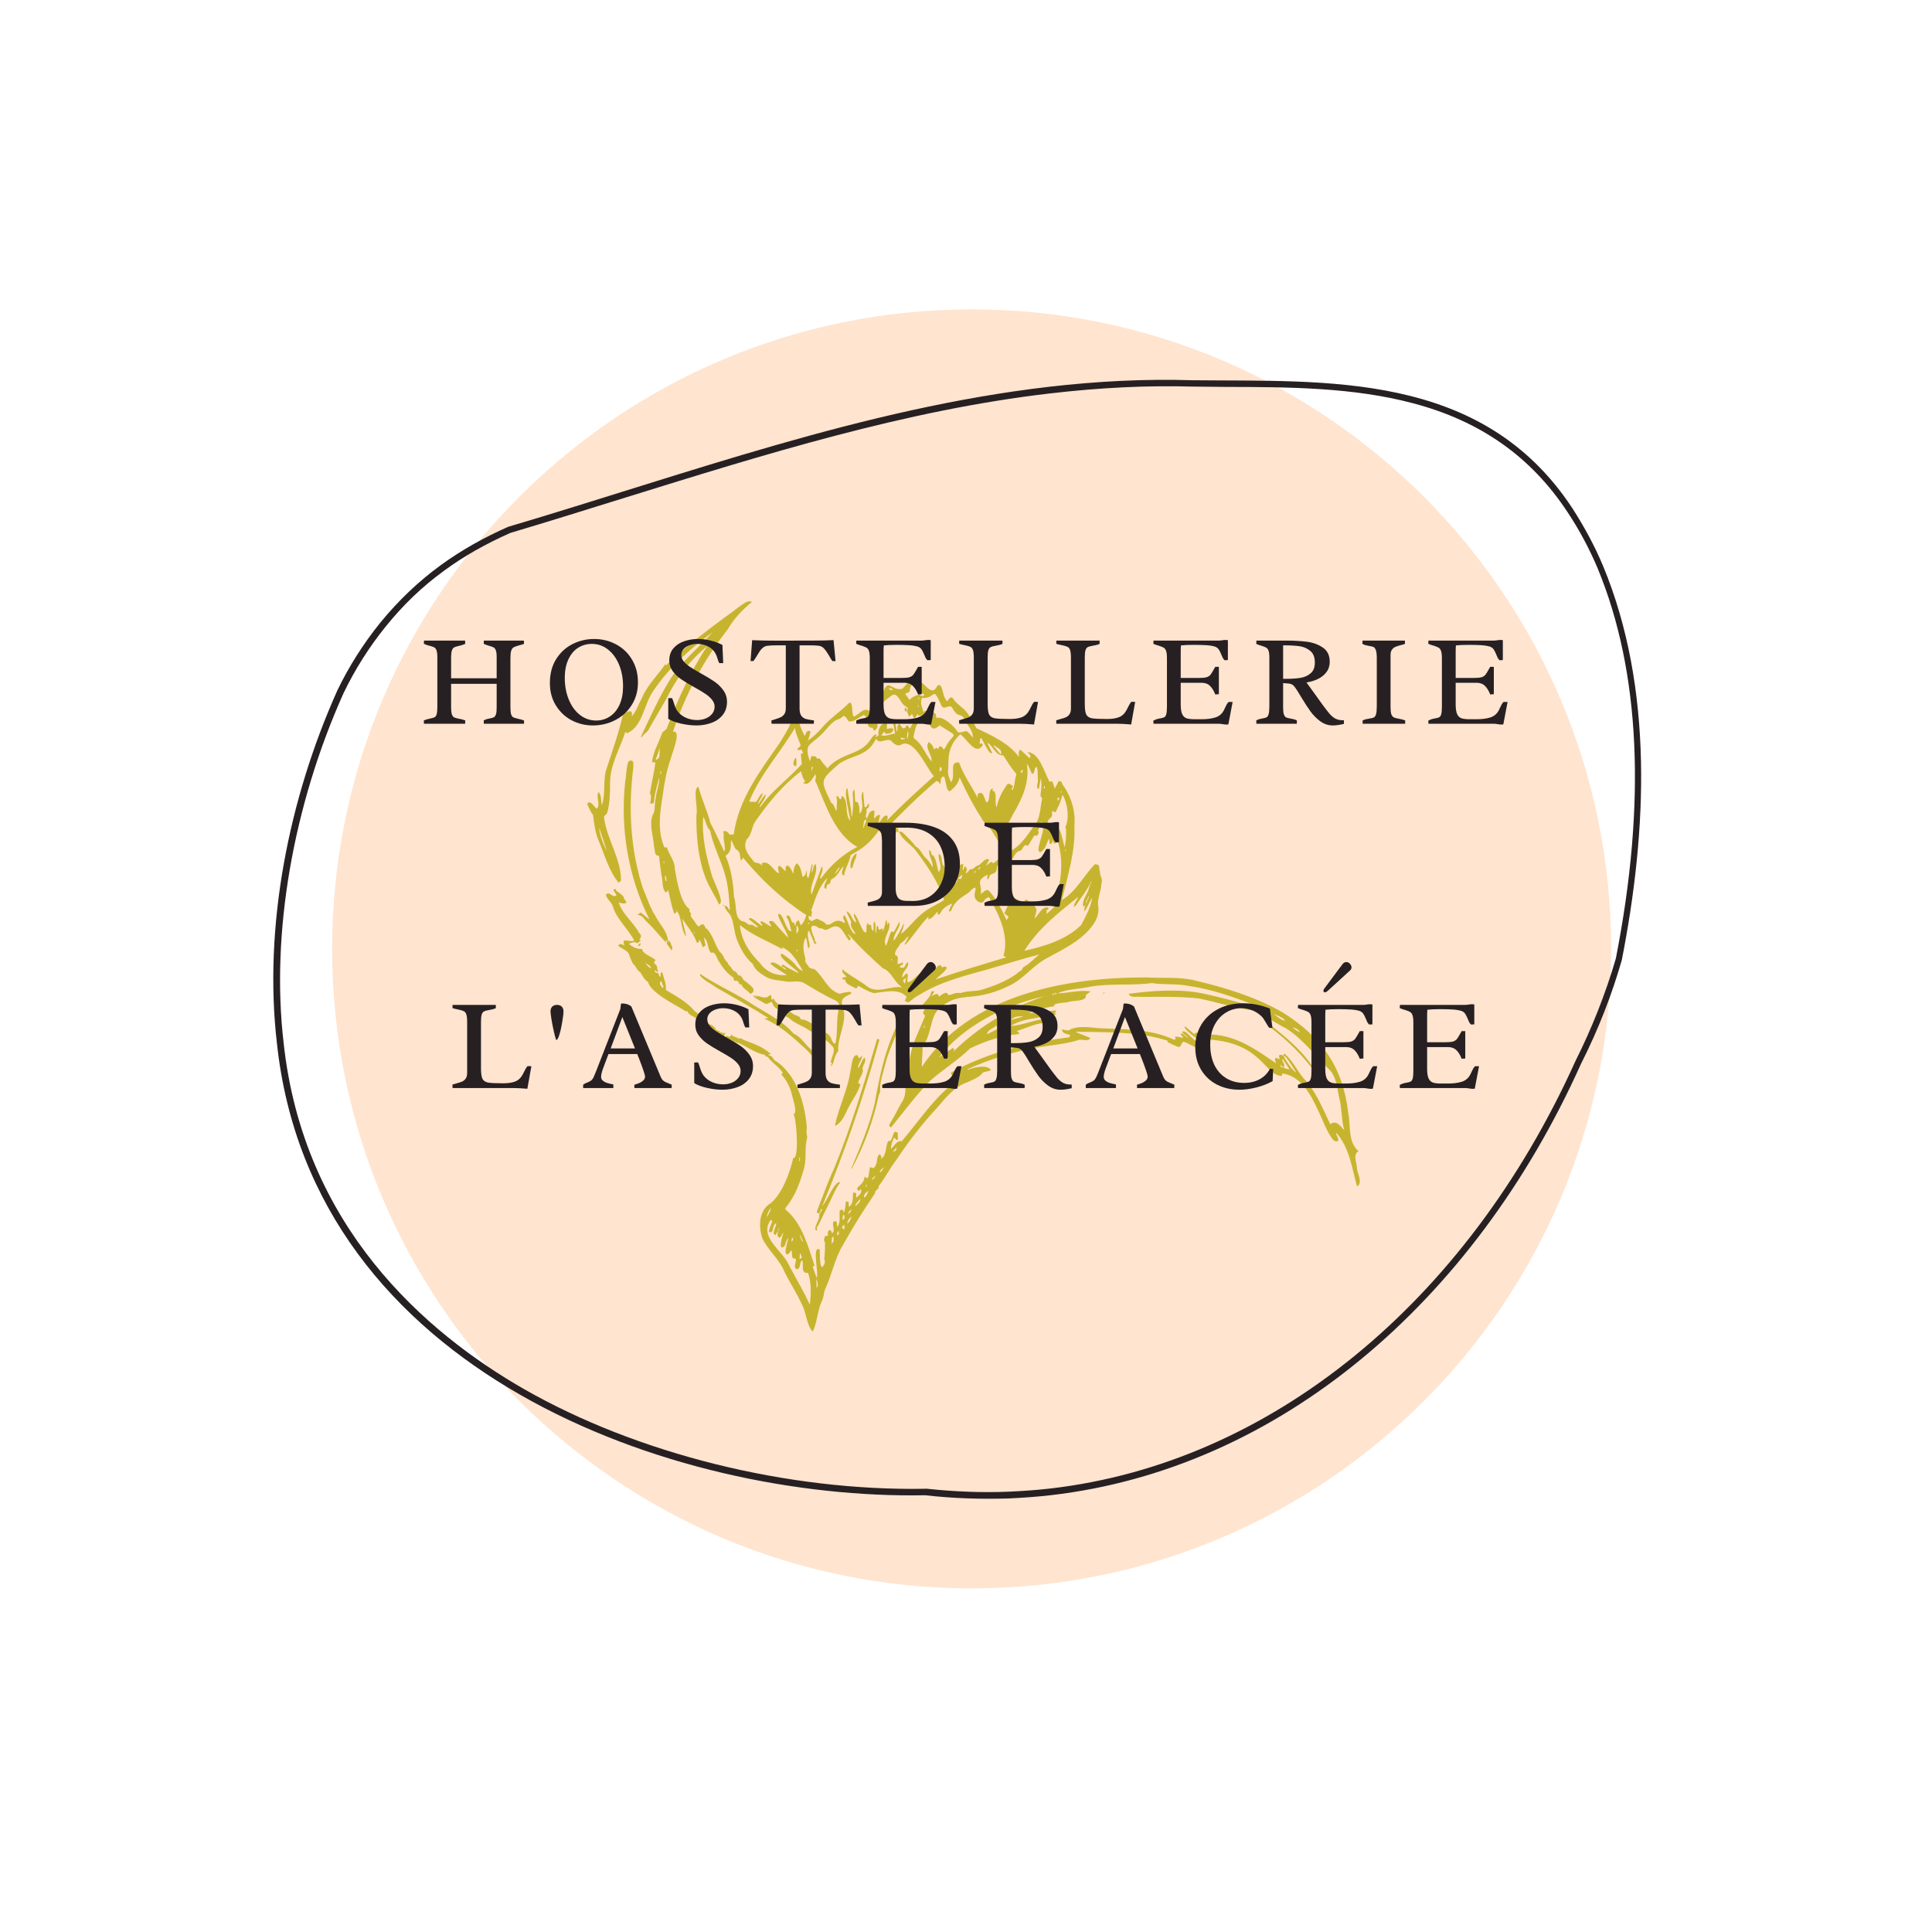 <svg xmlns="http://www.w3.org/2000/svg" xmlns:xlink="http://www.w3.org/1999/xlink" width="500" zoomAndPan="magnify" viewBox="0 0 375 375" height="500" preserveAspectRatio="xMidYMid meet" version="1.0"><defs><g/><clipPath id="3efb111491"><path d="M 64.469 60.051 L 312.719 60.051 L 312.719 308.301 L 64.469 308.301 Z M 64.469 60.051 " clip-rule="nonzero"/></clipPath><clipPath id="3a795e8f7a"><path d="M 53 73 L 319 73 L 319 291 L 53 291 Z M 53 73 " clip-rule="nonzero"/></clipPath><clipPath id="968b89de76"><path d="M 40.32 94.008 L 312.992 62.395 L 337.609 274.723 L 64.934 306.336 Z M 40.32 94.008 " clip-rule="nonzero"/></clipPath><clipPath id="b47b28a433"><path d="M 40.32 94.008 L 312.992 62.395 L 337.609 274.723 L 64.934 306.336 Z M 40.32 94.008 " clip-rule="nonzero"/></clipPath><clipPath id="84e8c73e17"><path d="M 40.32 94.008 L 312.992 62.395 L 337.609 274.723 L 64.934 306.336 Z M 40.32 94.008 " clip-rule="nonzero"/></clipPath><clipPath id="165b967b8f"><path d="M 135 131 L 263.91 131 L 263.91 258.477 L 135 258.477 Z M 135 131 " clip-rule="nonzero"/></clipPath><clipPath id="b74d8c4c8a"><path d="M 113.91 116.727 L 147 116.727 L 147 193 L 113.91 193 Z M 113.91 116.727 " clip-rule="nonzero"/></clipPath></defs><g clip-path="url(#3efb111491)"><path fill="#ffe4cf" d="M 188.594 60.051 C 120.043 60.051 64.469 115.621 64.469 184.176 C 64.469 252.727 120.043 308.301 188.594 308.301 C 257.145 308.301 312.719 252.727 312.719 184.176 C 312.719 115.621 257.145 60.051 188.594 60.051 " fill-opacity="1" fill-rule="nonzero"/></g><g clip-path="url(#3a795e8f7a)"><g clip-path="url(#968b89de76)"><g clip-path="url(#b47b28a433)"><g clip-path="url(#84e8c73e17)"><path fill="#272023" d="M 203.812 76.363 C 213.508 75.238 222.555 74.781 231.621 75.039 C 233.656 75.066 235.816 75.078 237.914 75.098 C 250.098 75.125 262.676 75.176 274.301 78.281 C 287.402 81.742 297.176 88.668 304.246 99.383 C 306.469 102.73 308.469 106.43 310.098 110.301 C 318.375 130.309 319.562 155.793 313.637 186.031 C 311.625 192.949 308.934 199.68 305.797 205.941 C 284.594 252.957 246.543 283.969 203.898 288.914 C 201.188 289.23 198.457 289.414 195.719 289.535 C 190.441 289.754 185.109 289.52 179.809 288.953 L 179.676 288.969 C 152.887 289.453 123.758 282.215 101.738 269.633 C 82.52 258.625 58.852 238.043 55.039 202.316 C 52.586 181.172 56.855 156.434 66.691 134.523 C 68.961 129.805 71.734 125.484 74.828 121.656 C 78.203 117.461 81.914 113.887 86.203 110.77 C 90.004 107.969 94.246 105.578 99.039 103.449 C 106.57 101.199 114.219 98.809 121.613 96.508 C 148.289 88.238 175.773 79.613 203.812 76.363 M 203.664 75.07 C 167.609 79.25 133.207 92.02 98.641 102.25 C 94.031 104.293 89.66 106.699 85.492 109.738 C 81.328 112.777 77.43 116.438 73.816 120.855 C 70.496 124.973 67.73 129.355 65.512 133.938 C 56.039 155.023 51.121 179.836 53.746 202.465 C 60.586 266.543 130.887 291.152 179.562 290.227 C 185.004 290.844 190.391 291.004 195.676 290.852 C 198.477 290.723 201.207 290.535 203.984 290.215 C 248.18 285.09 286.023 252.855 306.848 206.539 C 310.363 199.582 312.922 192.863 314.789 186.355 C 319.73 161.211 320.977 133.547 311.156 109.852 C 309.531 105.977 307.531 102.277 305.215 98.68 C 287.637 71.887 257.246 74.102 231.543 73.805 C 222.148 73.516 212.84 74.008 203.664 75.07 Z M 203.664 75.07 " fill-opacity="1" fill-rule="nonzero"/></g></g></g></g><g clip-path="url(#165b967b8f)"><path fill="#c7b42e" d="M 184.871 210.391 C 184.414 210.414 184.281 210.516 184.09 210.895 C 183.633 210.855 183.59 210.801 183.574 210.211 L 185.883 208.871 C 185.359 208.551 184.664 209.125 184.57 208.199 C 191.684 204.281 199.562 202.359 207.559 201.34 L 207.73 200.883 C 207.145 200.684 206.059 200.594 206.152 199.805 C 206.863 199.898 207.281 200.262 207.918 199.73 C 210.078 198.906 212.57 199.676 214.84 199.633 C 219.156 199.777 223.676 199.902 227.668 201.707 C 227.832 201.793 228.027 201.891 228.18 201.633 L 228.047 201.266 C 228.629 201.121 229.129 201.383 229.695 201.438 L 229.113 200.656 C 229.477 200.332 230.184 201.281 230.543 201.473 C 230.309 200.949 229.723 200.801 229.465 200.32 C 230.098 199.512 231.91 202.715 232.672 201.93 C 232.301 201.539 229.395 199.57 230.039 199.219 L 231.836 200.762 C 232.375 199.801 232.637 201.199 233.352 200.848 C 233.656 200.781 233.961 200.762 234.27 200.793 C 239.551 200.68 243.543 203.555 247.66 206.371 C 247.641 205.977 247.254 205.633 247.684 205.309 L 248.41 205.629 C 248.082 204.699 248.324 204.52 249.168 204.941 C 249.148 205.32 251.156 208.207 251.562 208.105 C 251.191 207.609 249.609 204.723 249.156 204.961 C 249.156 204.797 249.082 204.609 249.316 204.512 C 250.832 205.781 251.715 207.703 252.961 209.227 C 255.414 211.75 256.703 215.098 258.207 218.223 C 259.359 217.273 260.195 218.625 260.934 219.391 C 260.305 217.203 260.496 215.012 259.887 212.836 C 259.527 211.152 259.391 209.172 258.234 207.836 C 255.391 205.094 252.984 201.727 249.617 199.602 C 248.418 199.004 247.277 198.285 246.117 197.598 C 245.461 197.359 245.836 197.07 245.438 196.844 C 244.152 195.969 242.52 196.203 241.055 195.723 C 238.25 195.219 235.516 194.371 232.73 193.805 C 228.996 193.387 225.25 193.488 221.5 193.496 C 220.695 193.352 219.484 193.816 219.062 192.895 C 223.816 192.285 228.758 191.891 233.496 192.832 C 236.668 193.543 239.824 194.305 242.914 195.324 C 243.145 195.398 243.328 195.41 243.422 195.062 C 239.262 193.441 234.969 191.957 230.531 191.332 C 228.25 190.895 225.82 191.188 223.574 190.809 C 219.641 191.352 215.598 190.836 211.652 191.504 C 209.52 192.004 207.238 191.934 205.223 192.805 C 207.41 192.777 209.465 192.09 211.672 192.43 L 210.75 193.148 C 211.043 194.445 208.293 194.137 207.438 194.473 C 206.539 194.707 205.383 194.574 204.598 195.039 C 204.754 195.34 204.473 195.312 204.348 195.352 C 202.805 195.586 201.309 195.988 199.852 196.559 L 199.867 196.652 L 204.91 196.137 C 205.148 196.574 204.742 196.469 204.621 196.562 L 205.074 196.836 C 202.133 197.695 198.785 197.465 196.164 199.152 C 198.652 199 200.945 197.84 203.406 197.695 C 203.164 198 202.762 197.973 202.484 198.184 L 202.684 198.539 C 200.797 198.699 199.168 199.574 197.324 200.125 C 197.719 200.262 197.887 200.449 197.746 200.711 C 194.445 201.004 191.242 202.039 188.281 203.512 C 185.949 205.773 183.082 207.559 180.617 209.711 C 177.805 212.512 175.441 215.801 172.938 218.859 C 172.527 218.496 172.516 218.441 172.758 218.043 C 173.594 216.711 174.266 215.281 175.047 213.914 C 175.91 212.777 175.672 211.332 175.84 209.988 C 175.996 208.477 176.246 206.977 176.594 205.496 C 176.988 202.516 178.52 199.895 179.578 197.125 C 178.605 196.512 179.734 195.781 180.051 195.113 L 180.004 195.055 L 179.242 195.539 L 178.988 195.203 C 179.5 194.355 180.672 193.566 180.715 192.602 C 180.777 192.434 181.137 192.258 181.336 192.484 C 181.176 192.789 180.992 193.074 180.781 193.34 C 181.398 193.148 181.945 192.465 182.285 193.441 C 182.816 193.066 183.758 192.16 184.105 193.172 C 184.855 193.016 185.57 192.574 186.398 192.762 C 187.688 192.293 189.09 192.469 190.402 192.148 C 192.863 191.418 195.395 190.449 197.434 188.938 C 197.648 188.754 197.797 188.488 198.125 188.473 C 198.375 188.293 198.531 187.703 198.809 187.625 C 199.945 187.02 200.723 185.996 201.762 185.254 C 198.363 186.121 195.102 187.188 191.738 188.145 C 187.199 189.406 182.461 190.566 178.438 193.109 C 177.645 193.469 177.062 194.035 176.414 194.52 C 176.168 194.605 175.922 194.406 175.621 194.301 C 175.754 193.988 175.871 193.703 175.977 193.449 C 174.293 191.742 171.727 192.562 169.613 192.762 C 168.523 192.488 167.52 191.859 166.531 191.316 C 166.387 191.816 166.254 191.91 165.82 191.707 C 165.176 191.293 164.082 191.066 164.047 190.148 C 163.02 190.148 163.562 189.562 164.34 189.66 C 164.039 189.125 163.371 188.875 163.496 188.328 C 163.527 188.254 163.582 188.219 163.66 188.219 C 163.734 188.219 163.789 188.254 163.82 188.328 C 163.738 188.562 163.898 188.551 164.051 188.605 C 165.426 189.605 166.945 190.391 168.301 191.457 C 170.32 193.004 172.859 191.262 175.137 191.637 C 173.555 190.73 173.043 188.496 171.328 187.93 C 169.02 185.801 166.746 183.762 164.715 181.348 L 164.617 181.434 C 164.793 181.781 165.492 182.309 164.789 182.535 C 163.648 181.168 163.168 178.828 161 180.223 C 160.145 180.672 160.223 180.488 159.422 180.176 C 159.109 180.23 158.848 180.141 158.637 179.902 C 156.695 178.957 157.66 181.188 158.074 182.082 C 158.199 182.359 158.086 182.723 158.422 182.949 C 158.539 183.027 158.355 183.242 158.133 183.215 C 157.777 182.387 157.426 181.566 157.023 180.625 C 156.234 181.543 157.727 183.82 156.867 184.031 C 156.664 183.371 156.707 182.676 156.43 181.965 C 155.617 183.23 155.992 184.816 156.34 186.16 C 156.145 186.785 156.684 187.137 156.957 187.598 C 157.195 188.156 157.977 187.875 158.34 188.328 C 159.969 189.852 160.699 192.223 162.977 192.887 C 163.285 192.766 166.047 192.098 165.016 192.984 C 162.504 194.066 163.594 194.664 163.852 196.699 C 163.996 199.148 162.539 201.609 162.711 203.984 C 162.047 204.801 161.93 205.664 161.621 206.613 L 161.641 206.625 L 161.25 206.164 C 161.367 205.301 162.016 204.289 161.797 203.391 C 160.703 201.82 158.805 201.043 157.203 200.078 C 155.973 199.18 154.504 198.766 153.328 197.77 C 152.867 197.332 152.117 197.25 151.77 196.629 C 151.566 196.547 151.371 196.449 151.184 196.336 C 150.895 196.18 151.352 196.02 151.184 195.863 C 150.629 195.898 150.082 195.355 149.832 194.484 C 149.09 194.586 149.004 195.164 148.184 194.629 C 147.547 194.156 146.57 193.879 146.16 193.242 L 146.516 193.281 C 146.684 193.512 146.684 193.512 146.973 193.52 L 146.516 193.277 C 147.422 193.203 148.547 194.078 149.266 193.293 C 149.324 193.207 149.465 193.18 149.57 193.125 C 149.852 193.418 149.586 193.742 149.844 194.059 L 150.207 193.809 C 150.336 194.391 150.867 194.617 151.129 195.055 L 151.516 194.883 L 151.816 195.25 C 151.637 195.508 151.223 195.129 151.16 195.562 C 152.066 195.27 152.395 196.359 153.137 196.402 C 153.637 196.363 153.875 196.898 154.352 197.004 C 154.73 197.188 155.277 197.23 155.395 197.797 C 155.438 197.859 155.504 197.891 155.582 197.887 C 156.688 197.762 159.082 199.809 160.176 200.414 C 161.648 200.996 161.176 202.352 162.113 202.594 C 162.742 200.285 162.188 197.906 162.887 195.621 C 163.074 195.039 162.703 194.469 162.156 194.18 C 160.078 193.258 158.16 192.043 156.203 190.891 C 155.137 190.215 153.828 190.656 152.645 190.52 C 151.309 190.242 149.855 190.312 148.672 189.605 C 147.652 189.004 146.5 188.238 146.105 187.09 C 144.68 185.887 143.715 184.156 143.047 182.402 C 142.477 180.969 142.512 179.32 141.902 177.906 C 141.586 177.172 140.719 176.664 140.637 175.848 L 140.629 175.871 C 141.137 175.629 141.359 176.441 141.676 176.707 C 141.531 174.383 141.375 171.93 140.703 169.684 C 139.934 166.945 138.324 163.902 137.844 161.227 C 137.105 160.531 137.035 159.391 136.512 158.531 C 136.164 162.336 137.059 166.047 138.113 169.691 C 138.281 170.727 140.855 175.238 139.562 175.543 C 138.793 173.84 137.688 172.285 136.984 170.512 C 135.488 166.594 135.133 162.363 135.168 158.184 C 135.543 157.016 134.387 152.891 135.57 152.75 C 136.23 155.156 137.258 157.359 137.902 159.766 C 138.848 161.547 139.684 163.367 140.539 165.215 L 140.652 165.207 C 140.785 164.414 140.57 163.633 140.469 162.848 C 140.398 162.352 140.594 161.844 140.34 161.363 C 140.973 161.242 141.125 161.324 141.652 162 L 142.418 161.945 C 143.336 155.176 147.539 149.629 151.352 144.191 C 152.098 142.906 152.969 141.66 153.504 140.27 C 153.777 139.336 154.09 138.227 155.02 139.449 C 155.078 140.684 155.652 141.785 156.184 142.867 C 156.445 142.34 156.621 141.527 157.34 141.988 C 157.16 142.574 157.062 143.207 156.789 143.758 C 157.746 143.098 158.609 142.324 159.379 141.449 C 160.98 139.484 163.074 138.195 164.855 136.387 C 165.652 136.211 165.199 138.391 165.715 139.098 C 166.637 138.77 167.402 137.531 168.348 137.812 C 168.73 138.008 168.844 137.969 169.086 137.602 C 169.387 136.949 169.945 136.516 170.371 135.98 L 170.137 135.641 C 170.395 135.082 170.941 134.977 171.25 134.492 C 171.68 134.023 171.859 132.742 172.691 133.078 C 173.398 133.344 173.953 133.852 174.762 133.734 C 175.5 133.879 175.926 132.094 177.395 132.027 C 179.086 131.379 180.445 135.387 181.734 133.488 C 181.84 133.195 182.043 132.891 182.504 133 C 183.16 133.957 182.969 135.254 183.848 136.121 C 184.117 135.793 184.551 134.988 184.961 135.559 C 185.363 136.18 185.906 136.652 186.469 137.113 C 187.898 138.184 188.695 139.801 189.527 141.34 C 192.445 142.742 195.719 144.16 197.785 146.926 C 197.797 146.402 197.543 145.902 198.051 145.512 L 199.844 147.172 C 200.281 146.441 199.734 146.547 199.465 145.973 C 201.785 146.105 202.707 149.984 203.715 151.746 L 204.238 151.625 L 204.746 153.051 L 205.496 151.602 C 205.887 151.613 206.129 151.73 206.145 152.129 C 207.875 154.5 208.801 157.312 208.547 160.328 C 208.75 165.305 207.25 169.949 206.109 174.703 C 208.961 172.988 210.309 169.992 212.57 167.703 C 212.629 167.746 212.691 167.777 212.762 167.797 C 213.598 167.73 213.266 168.664 213.492 169.191 C 213.469 170.039 214.141 170.688 213.781 171.473 C 213.758 172.871 213.055 174.199 213.113 175.574 C 213.363 176.664 213.125 177.734 212.664 178.684 C 210.66 182.285 206.531 184.141 203.055 186.062 C 200.352 187.531 198.602 190.125 195.762 191.383 C 193.285 192.625 190.66 193.328 187.891 193.488 C 186.477 193.633 185.074 193.852 183.848 194.629 C 181.094 196.086 181.117 197.734 180.328 200.465 C 180.102 201.172 179.938 201.914 179.398 202.484 C 179.234 202.656 179.023 202.914 179.047 203.102 C 179.125 204.434 178.922 205.746 178.922 207.078 C 188.191 193.102 206.906 189.641 222.637 189.719 C 225.738 189.906 228.891 189.551 231.945 190.309 C 237.785 191.695 243.656 193.48 248.895 196.465 C 256.438 201.168 260.672 207.07 261.695 216.023 C 262.188 218.52 261.59 221.621 263.688 223.453 C 262.52 224.105 263.379 225.676 263.379 226.758 C 263.496 227.91 264.41 229.121 263.629 230.172 C 263.629 230.199 263.461 230.172 263.363 230.18 C 262.422 226.668 261.906 222.801 259.453 219.949 L 259.332 220.008 C 259.402 220.371 259.621 220.68 259.742 221.023 C 259.941 221.84 258.922 221.551 258.652 221.121 C 257.379 219.383 256.719 217.281 255.762 215.363 C 254.34 212.32 252.539 208.914 248.91 208.348 C 248.883 208.523 248.855 208.691 248.832 208.828 C 245.344 208.82 244.949 202.004 233.625 201.738 C 235.34 205.633 231.344 202.703 229.715 202.184 C 229.156 202.512 229.27 203.512 228.52 203.141 C 227.875 202.891 227.254 202.602 226.648 202.273 C 226.672 201.871 226.32 201.914 226.102 201.836 C 220.543 200.176 214.66 200.398 208.93 200.25 L 208.914 200.355 L 211.645 201.477 C 211.133 202.363 209.848 201.477 209.039 201.965 C 206.379 202.723 203.5 202.918 200.746 203.426 C 196.293 204.211 191.957 205.711 187.812 207.512 C 187.828 207.555 187.84 207.598 187.855 207.641 C 188.891 207.195 191.645 206.531 192.332 207.684 C 191.852 208.039 191.109 207.938 190.648 208.281 C 190.211 209.086 188.617 209.637 187.754 210.078 C 185.215 210.953 183.633 212.996 181.949 214.941 C 179.027 218.109 176.383 221.492 174.012 225.09 C 172.73 226.711 171.828 228.613 170.555 230.211 C 170.668 230.867 169.742 231.008 169.848 231.629 C 167.633 234.82 165.59 238.125 163.656 241.586 C 161.984 244.305 161.469 247.5 160.102 250.359 C 159.867 251.047 159.891 251.797 159.551 252.457 C 158.637 254.387 158.668 256.527 157.77 258.453 C 156.582 257.43 156.477 254.547 155.586 253.07 C 154.633 250.941 153.312 248.98 152.281 246.891 C 151.289 244.387 149.086 242.723 147.949 240.328 C 147.203 237.957 147.27 234.902 149.66 233.484 C 151.855 231.609 153.328 227.59 153.961 224.777 C 155.195 225.086 154.574 217.027 154.035 216.266 C 154.902 216.031 153.77 212.91 153.656 212.293 C 153.438 211.184 152.488 209.309 151.625 208.539 L 151.961 208.273 C 151.191 206.992 149.859 206.336 149.039 205.172 C 149.027 205.141 148.992 205.09 148.977 205.09 C 148.656 205.18 148.574 204.891 148.41 204.73 C 146.66 204.43 145.125 203.25 143.512 202.504 C 142.684 202.359 142.316 201.973 141.617 201.727 C 141.309 201.656 140.375 201.246 141.094 201.062 C 141.414 201.297 141.848 201.379 141.906 200.797 C 142.312 201.281 142.996 201.246 143.461 201.648 C 143.629 201.527 143.816 201.391 144.016 201.68 C 146.246 202.699 147.566 202.785 149.684 204.629 L 149.121 204.656 C 149.316 205.043 149.707 204.848 149.926 205.203 C 150.047 205.441 150.199 205.656 150.387 205.848 C 151.625 206.539 152.523 207.59 153.371 208.699 C 155.445 211.652 156.363 215.5 156.621 219.055 C 156.426 219.66 156.641 220.27 156.688 220.852 C 156.113 222.664 156.586 224.773 156.102 226.648 C 155.352 229.312 154.398 232.117 152.605 234.262 C 152.344 234.59 152.398 234.781 152.738 235.004 C 155.738 237.656 156.871 241.961 158.102 245.66 L 157.746 245.883 L 158.516 248.02 C 158.977 247.164 157.527 241.66 159.102 242.531 C 159.137 245.043 159.195 245.496 159.543 245.98 C 160.012 245.543 160.273 245.055 159.977 244.406 C 160.094 243.512 160.145 242.617 160.121 241.715 C 160.285 240.699 159.633 241.156 160.129 239.965 L 160.75 239.816 C 160.43 238.941 161.215 238.188 161.496 239.391 C 162.285 238.766 161.324 237.742 161.859 237.047 L 162.383 237.098 C 162.426 237.445 162.469 237.754 162.527 238.176 C 163.227 237.133 162.848 236.016 163.004 234.891 C 163.652 234.77 163.652 234.77 163.762 235.426 C 164.109 234.734 164.09 233.953 164.199 233.164 L 164.715 233.309 C 164.727 233.625 164.738 233.902 164.754 234.23 C 165.73 233.664 165.457 232.434 165.594 231.488 C 166.477 231.438 166.09 231.898 166.215 232.484 C 167.016 231.785 167.254 231.477 167.125 230.801 L 166.688 231.16 C 165.578 230.383 167.754 230.184 167.793 228.418 L 168.418 228.695 C 168.766 227.984 168.617 227.285 168.895 226.543 L 169.543 226.734 C 170.258 226.203 170.152 225.207 170.398 224.43 C 170.664 223.68 171.273 224.367 171.02 224.945 C 172.09 224.227 171.863 222.598 172.391 221.457 C 173.273 221.777 173.117 220.09 173.754 219.637 L 174.262 219.867 C 174.262 220.363 174.262 220.793 174.273 221.211 C 173.848 221.41 173.855 220.848 173.512 220.859 C 173.25 221.504 172.93 222.148 172.93 222.969 C 173.531 222.527 173.965 221.574 174.711 221.469 C 175.02 221.625 175.098 221.449 175.25 221.254 C 178.355 217.574 181.125 213.391 184.871 210.391 Z M 205.133 192.91 C 204.879 192.617 204.855 192.629 204.688 192.98 C 204.512 192.918 204.336 192.848 204.168 193.012 C 204.336 193.02 204.52 193.258 204.668 192.969 Z M 186.523 170.594 C 186.613 170.355 186.707 170.125 186.793 169.898 L 186.691 169.824 C 186.07 170.438 185.453 170.828 185.078 171.676 C 185.559 171.438 185.836 171.055 185.914 170.527 C 186.098 170.551 186.281 170.574 186.523 170.594 Z M 248.473 206.617 C 248.672 207.266 248.672 207.266 249.039 207.125 C 249.352 207.445 249.781 207.406 250.148 207.57 L 250.238 207.465 C 249.82 206.828 249.402 206.191 248.984 205.551 L 248.848 205.613 C 248.898 206.051 249.652 206.941 249.035 207.137 Z M 150.559 239.707 C 149.605 239.516 150.754 238.07 150.668 237.426 C 149.781 237.676 150.289 239.645 149.246 239.086 C 149.289 238.355 149.703 237.723 149.914 237.004 L 149.613 236.781 C 147.148 240.082 152.004 242.789 153.168 245.629 C 154.508 248.188 156.016 250.641 157.188 253.27 C 157.426 251.086 157.523 249.027 156.848 247.062 C 155.406 247.23 155.973 245.602 155.766 244.703 L 155.621 244.672 C 155.152 245.109 155.418 246.352 154.656 246.34 C 153.875 246.051 154.617 244.926 154.484 244.309 C 153.398 244.402 153.895 243.418 153.617 242.723 L 153.492 242.719 C 153.332 243.164 152.766 243.898 152.48 243.141 C 152.43 242.164 152.883 241.234 152.984 240.266 C 152.609 240.703 152.527 241.324 152.297 241.848 C 150.938 243.113 151.836 239.855 152.062 239.262 C 151.645 239.566 151.75 240.141 151.242 240.223 C 150.621 239.898 151.027 238.875 151.258 238.379 C 151.074 238.457 151 238.582 151.074 238.762 C 150.906 239.078 150.734 239.387 150.559 239.707 Z M 152.48 188.219 L 152.559 188.105 C 152.352 187.836 152.078 187.691 151.738 187.668 C 151.781 187.219 151.852 187.16 152.184 187.359 C 153.02 187.953 153.949 188.379 154.867 188.82 L 154.941 188.715 C 154.504 188.121 150.586 185.543 151.754 185.105 C 152.641 185.652 153.457 186.289 154.203 187.016 C 154.641 187.629 155.078 188.199 155.852 188.461 C 154.77 186.68 153.727 184.586 151.695 183.828 L 151.879 184.109 C 151.863 184.148 151.844 184.184 151.824 184.219 C 149.078 182.668 146.078 181.59 143.625 179.547 C 143.789 182.434 145.57 185.004 147.539 186.961 C 148.707 188.66 150.699 189.477 152.734 189.242 C 151.637 188.523 150.504 187.91 149.547 187.051 C 149.98 186.191 151.898 187.898 152.48 188.219 Z M 208.91 175.645 C 208.777 175.809 208.613 175.922 208.418 175.992 C 208.488 175.293 209.027 174.824 209.266 174.086 C 205.434 177.188 201.492 180.23 198.828 184.551 C 202.766 183.664 206.898 182.441 209.855 179.551 C 210.715 177.887 211.75 176.113 211.984 174.234 C 211.449 175.066 211.133 176.016 210.496 176.914 C 210.348 176.398 210.641 176.074 210.68 175.625 L 210.312 176.062 C 209.848 174.871 211.051 173.672 211.332 172.52 C 211.488 172.031 211.551 171.523 211.891 171.117 L 211.77 171.055 C 211.129 172.711 209.848 174.113 208.91 175.645 Z M 175.742 137.07 C 174.723 136.621 174.312 134.047 172.961 135.074 C 171.727 136.016 170.457 136.91 169.629 138.258 C 168.98 139.371 171.488 140.719 169.664 141.844 L 169.359 141.262 C 167.883 141.387 168.789 139.398 167.668 138.773 C 166.73 139.18 165.773 140.207 164.738 140.023 C 164.375 139.652 164.336 139.105 163.727 138.945 C 163.359 139.363 162.875 139.602 162.301 139.762 C 161.062 140.469 160.234 141.891 159.152 142.828 C 156.957 144.816 156.148 144.531 157.184 147.77 C 157.305 147.367 157.398 147.07 157.5 146.746 C 157.918 146.867 158.441 146.59 158.562 147.273 C 159.215 147.004 159.328 147.613 159.574 147.902 C 159.887 148.355 160.285 148.645 160.586 149.129 C 163.387 145.977 167.008 146.613 168.895 143.656 C 169.219 143.219 169.496 142.691 170.051 142.516 L 170.129 142.609 C 170.078 142.754 170.031 142.902 169.957 143.117 L 170.523 142.734 C 170.355 141.688 170.875 140.18 172.148 140.418 L 172.148 141.5 C 172.586 141.352 173.012 141.266 173.426 141.48 C 173.254 142.211 172.918 142.414 171.84 142.422 L 171.629 141.984 C 171.438 142.234 171.266 142.465 171.062 142.734 C 172.035 142.953 172.75 142.492 173.734 142.387 C 173.605 141.68 173.48 140.973 173.344 140.23 C 174.121 140.266 173.797 141.484 174.133 142.035 C 174.336 141.547 173.949 140.672 174.602 140.508 C 174.793 140.781 174.996 141.062 175.211 141.367 L 175.676 141.297 C 175.805 141.109 175.812 140.789 176.219 140.828 L 176.594 141.445 C 177.176 140.395 177.648 139.305 178.891 138.902 C 178.59 138.758 178.176 139.203 178.09 138.504 C 177.898 139.008 177.836 139.168 177.426 139.453 C 177.293 139.148 177.184 138.91 177.039 138.59 L 176.43 139.121 L 176.02 137.988 L 176.012 138.008 C 176.281 137.457 176.234 137.324 175.742 137.07 Z M 175.27 161.652 C 176.152 162.492 177.039 163.348 177.77 164.324 C 178.559 164.691 178.887 165.629 179.441 166.266 C 180.09 166.867 180.621 167.562 181.027 168.352 C 181.172 167.184 180.191 166.211 180.375 164.992 C 180.91 165.203 180.559 166.016 181.207 166.098 C 181.777 167 181.848 168.242 182.199 169.289 C 183.062 168.285 182.039 166.977 182.207 165.832 C 182.875 165.684 182.73 167.371 183.008 167.836 C 183.367 168.484 183.824 168.145 183.559 169.238 C 183.996 168.625 183.613 167.867 183.906 167.195 C 184.391 167.453 184.27 167.887 184.297 168.258 L 185.316 168.066 C 185.426 167.828 185.441 167.266 185.805 167.102 C 186.148 167.453 185.832 167.859 185.879 168.305 C 186.309 168.18 186.461 167.516 186.992 167.789 C 186.938 168.148 186.887 168.477 186.844 168.805 L 186.977 168.844 C 187.062 168.633 187.148 168.422 187.238 168.203 C 187.605 168.188 187.508 168.578 187.703 168.688 C 187.621 168.957 187.543 169.199 187.469 169.445 L 187.578 169.512 L 188.336 168.699 C 188.988 168.906 189.195 168.082 189.93 167.941 C 190.617 167.664 191.199 166.336 192.004 166.871 L 191.383 168.051 L 192.363 167.273 L 192.812 167.555 L 195.25 165.711 C 194.359 164.25 193.469 162.773 192.562 161.332 C 191.965 160.309 190.891 159.727 190.398 158.617 C 188.77 156.098 187.539 153.629 186.262 150.895 C 186.023 152.016 185.449 152.648 184.633 153.375 C 183.707 154.363 183.59 151.262 183.254 150.738 C 182.32 150.77 182.789 151.656 182.426 152.262 C 182.336 151.895 182.164 151.648 181.75 151.59 C 178.281 154.516 175.035 157.719 171.895 161.012 C 171.398 161.562 172.75 162.09 172.512 162.688 C 172.008 164.102 171.074 161.559 170.582 161.191 C 168.789 163.633 167.742 164.523 165.117 165.961 C 164.875 167.379 164.031 168.512 163.836 169.938 C 162.98 169.746 163.695 168.691 163.711 168.121 C 162.898 168.977 162.496 170.23 161.355 170.668 C 161.129 171.117 161.25 171.715 160.539 171.691 C 160.48 171.965 160.418 172.246 160.352 172.559 C 159.43 172.184 160.516 171.109 160.547 170.445 C 158.848 172.211 158.258 174.512 157.438 176.777 C 157.902 177.07 157.23 177.508 157.617 177.953 L 156.973 177.75 C 156.926 178.441 156.926 178.441 157.547 178.797 C 158.02 178.586 158.512 178.113 158.984 178.508 C 159.438 178.77 160.004 178.871 160.309 179.383 C 161.574 179.949 161.832 177.793 164.004 179.207 C 164.004 178.59 163.336 178.145 163.848 177.613 C 164.664 178.508 164.945 181.051 166.066 181.32 C 165.75 180.566 164.898 179.922 165.215 179.043 C 165.125 178.305 164.438 177.652 164.344 176.895 C 165.309 177.277 165.246 178.555 166.172 179.066 C 166.215 178.461 165.578 177.992 165.77 177.336 C 166.578 177.871 167.371 181.328 168.133 180.953 C 168.301 180.371 167.973 179.484 168.523 179.176 C 168.551 179.309 168.57 179.402 168.594 179.512 L 169.066 179.523 C 169.145 179.922 169.074 180.379 169.469 180.73 C 169.688 180.121 169.348 179.441 169.746 178.805 C 170.121 179.652 169.746 180.379 170.031 181.23 C 170.078 180.723 170.125 180.219 170.176 179.684 C 170.641 179.785 170.387 180.266 170.652 180.484 L 171.312 180.184 C 171.332 180.387 171.344 180.535 171.359 180.688 L 171.422 180.715 C 171.652 179.992 171.844 179.258 171.992 178.516 C 172.242 178.871 172.184 179.211 172.234 179.57 C 172.309 179.387 172.387 179.203 172.484 178.969 C 173.227 180.379 171.16 182.016 171.938 183.566 C 172.461 182.703 172.48 181.656 173.012 180.793 L 173.488 180.918 L 174.594 178.875 C 174.832 180.258 173.387 181.062 173.465 182.613 C 174.309 181.531 174.852 180.363 175.438 179.215 C 175.48 179.945 175.105 180.559 174.863 181.301 C 176.574 179.988 177.789 178.082 179.605 176.852 C 180.723 175.984 182.07 175.523 183.234 174.68 C 182.07 171.031 179.859 167.859 177.543 164.832 C 176.512 163.723 175.098 162.906 174.473 161.449 L 174.461 161.469 C 174.773 161.348 175.043 161.41 175.27 161.652 Z M 157.543 169.246 L 157.629 169.266 C 157.859 168.867 157.859 167.777 158.336 167.73 C 158.832 169.742 157.156 171.484 157.445 173.496 L 157.57 173.512 C 158.203 171.77 158.832 170.027 159.504 168.176 C 160.062 169.016 158.898 170.18 159.297 170.562 C 161.191 167.969 163.523 165.855 166.406 164.383 C 162.066 162.004 160.285 156.258 158.445 152.004 C 157.941 151.457 158.609 150.969 158.262 150.285 C 157.75 151.016 156.98 152.668 155.918 151.977 L 156.297 151.652 C 155.805 151.113 155.684 150.43 155.457 149.711 C 151.922 152.383 149.102 155.863 146.566 159.492 C 145.848 160.602 145.949 162.027 144.918 162.941 C 144.102 164.645 145.273 165.891 146.262 167.168 C 146.746 167.742 147.219 167.195 147.973 168.09 C 148.023 167.891 147.645 167.715 147.945 167.523 C 149.289 166.984 150.051 168.891 151.062 169.484 L 151.176 169.434 C 151.184 168.969 150.738 168.219 151.348 168.02 L 152.496 169.137 C 152.559 168.715 152.266 168.191 152.852 167.977 C 153.512 168.352 153.668 169.027 153.992 169.629 C 154.043 168.859 154.082 168.117 154.703 167.555 C 155.559 168.473 155.48 169.086 155.77 170.191 C 156.43 169.984 156.395 169.414 156.539 168.93 C 156.734 169.387 156.422 169.938 156.871 170.449 C 157.219 169.523 157.328 168.625 157.578 167.766 L 157.734 167.797 C 157.672 168.281 157.605 168.762 157.543 169.238 Z M 190.906 174.977 C 190.391 175.551 189.305 174.82 189.211 174.098 C 189.051 173.449 189.387 172.914 189.371 172.277 C 188.645 172.402 188.359 173.062 187.777 173.422 C 186.543 174.207 185.289 175.039 184.734 176.461 C 184.641 176.68 184.59 176.961 184.191 176.898 C 184.25 176.352 184.594 175.926 184.84 175.387 C 183.848 175.738 182.926 176.312 182.504 177.266 C 182.34 177.641 181.863 177.602 182.004 177.148 C 182.012 177.121 181.988 177.082 181.953 176.961 C 181.422 177.531 180.984 178.234 180.234 178.461 C 180.207 178.242 180.152 178.156 180.199 177.91 C 178.52 179.641 177.309 181.605 175.738 183.375 L 175.594 183.277 C 175.84 182.805 176.09 182.332 176.344 181.859 L 176.23 181.773 C 175.785 182.258 175.355 182.82 174.773 183.125 C 174.402 183.945 173.684 184.352 173.727 185.371 C 174.656 185.543 174.086 186.461 174.262 187.16 L 175.281 186.797 C 175.172 187.863 174.898 186.836 174.652 187.789 L 175.453 187.832 L 176.113 186.719 C 176.824 187.617 174.914 188.582 175.148 189.727 C 175.527 189.492 175.629 189.016 176.109 188.941 C 176.363 189.488 175.984 190.043 176.148 190.594 C 176.848 190.852 177.969 189.195 178.703 188.887 C 179.02 188.676 179.301 188.707 179.508 188.969 C 179.758 189.742 178.238 190.504 177.902 191.246 C 179.078 190.457 180.145 189.543 181.098 188.496 C 181.582 188.141 182.402 186.641 182.848 187.746 C 183.141 187.746 183.484 187.367 183.785 187.875 C 183.277 188.766 182.383 189.328 181.578 190.113 C 186.125 188.559 190.707 187.195 195.332 185.816 L 194.773 185.523 C 195.938 181.645 193.867 177.414 191.938 174.086 C 191.5 174.312 191.109 174.52 190.906 174.977 Z M 165.418 158.117 C 165.609 156.824 165.641 155.527 165.516 154.23 C 165.527 153.816 165.457 153.59 165.805 153.246 C 166.016 154.105 165.863 154.898 166.043 155.68 L 166.43 155.652 C 166.867 156.402 166.797 157.066 166.848 157.938 C 168.094 156.715 166.66 154.863 167.535 153.602 C 167.625 154.652 167.711 155.645 167.793 156.625 C 168.449 156.832 168.242 156.059 168.656 155.949 C 168.75 157.406 168.062 156.551 168.199 157.383 C 168.301 157.906 167.805 158.391 168.258 158.859 C 168.629 158.152 168.703 157.199 169.754 157.367 C 169.715 157.859 169.68 158.355 169.641 158.871 C 169.988 158.668 170.188 158.074 170.84 158.207 L 170.496 159.691 L 170.547 159.742 C 171.07 159.27 171.34 158.328 172.117 158.281 C 172.488 158.535 172.219 158.867 172.164 159.277 C 175.078 156.191 178.164 153.469 181.246 150.664 C 179.812 149.039 177.418 143.227 174.977 144.516 C 174.215 144.984 173.52 144.383 173.004 143.82 C 172.203 143.09 170.691 144.648 170.031 143.383 C 168.387 146.875 165.57 146.438 162.859 148.242 C 159.141 151.566 159.188 151.266 161.332 155.809 C 161.977 156.145 161.938 156.914 162.371 157.41 C 162.348 156.461 162.613 155.527 162.32 154.562 C 162.883 154.449 162.809 154.984 163.062 155.152 C 163.383 155.105 163.246 154.668 163.492 154.473 C 164.832 155.574 163.863 158.102 165.039 159.312 C 164.992 158.27 163.582 153.359 164.504 153.004 C 164.68 154.852 165.246 156.613 165.285 158.465 L 165.402 158.457 C 165.406 158.332 165.418 158.227 165.418 158.117 Z M 204.703 175.969 C 205.512 174.754 205.262 173.047 205.613 171.648 C 206.238 168.602 206.145 165.188 204.926 162.297 C 204.965 162.734 205.004 163.184 205.039 163.625 C 204.547 163.781 204.547 163.781 204.312 163.039 C 204.273 163.41 204.254 163.695 203.945 163.836 C 203.508 163.812 203.809 163.145 203.59 162.836 C 203.105 163.656 203.051 164.609 202.234 165.184 C 202.117 165.324 202 165.469 201.797 165.348 C 200.77 164.988 203.617 159.988 202.031 159.508 C 202.199 160.203 201.723 160.648 201.457 161.219 C 201.75 161.504 201.555 161.773 201.391 162.062 C 201.227 162.352 200.992 162.176 200.766 162.16 L 199.523 164.203 C 198.656 163.57 198.594 164.992 197.945 165.18 C 196.754 165.172 196.246 168.512 195.133 167.422 C 194.801 166.969 194.793 166.969 194.355 167.34 C 194.121 167.535 193.852 167.664 193.676 167.965 C 193.348 168.383 193.625 169.035 193.113 169.387 C 192.184 169.938 192.219 169.465 191.832 170.703 C 191.344 170.457 191.793 170.105 191.645 169.777 C 189.164 171.137 190.734 171.438 190.348 173.531 C 190.891 173.242 191.512 172.297 192.074 173.031 C 193.531 174.66 194.453 176.621 195.383 178.598 C 195.527 178.352 195.648 178.148 195.77 177.945 L 194.934 177.285 C 195.289 176.531 196.152 174.312 196.973 174.367 C 197.723 174.691 198.523 175.074 198.461 176.027 C 198.629 175.574 198.797 175.121 198.969 174.664 C 199.695 174.504 199.867 175.426 200.469 175.648 C 201.637 176.309 201.055 177.246 200.773 178.289 C 201.668 177.594 202.121 175.898 203.461 176.164 C 203.676 176.574 203.25 176.559 203.164 176.637 C 203.152 176.93 203.145 177.145 203.141 177.402 C 203.668 176.922 204.203 176.461 204.703 175.969 Z M 145.367 178.414 C 145.527 177.523 147.414 179.562 147.949 179.703 C 148.008 179.398 147.773 179.352 147.676 179.215 C 147.305 178.004 149.316 179.945 149.77 179.797 C 149.582 179.461 148.898 178.785 149.613 178.762 C 149.84 178.762 150.039 178.777 150.223 178.988 C 151.133 180.012 151.984 181.016 152.957 181.988 C 152.988 181.102 150.605 177.777 151.121 177.363 C 151.836 177.293 152.395 179.516 152.832 180.102 C 153.051 180.582 153.012 180.602 153.664 180.77 C 153.242 179.887 153.34 178.895 152.738 178.117 C 152.672 178.047 152.652 177.965 152.676 177.871 C 152.703 177.781 152.762 177.719 152.852 177.691 C 153.465 177.703 153.48 178.613 153.773 179.047 C 154.285 178.922 154.148 179.438 154.332 179.699 C 154.516 179.316 154.418 178.754 155.039 178.656 C 155.172 178.98 155.297 179.289 155.434 179.613 C 156.047 179.039 156.285 178.316 156.508 177.617 C 151.871 174.613 147.73 170.754 144.238 166.48 L 143.84 167.094 C 143.52 166.219 143.84 165.25 142.848 164.859 C 142.41 164.34 142.336 163.602 141.879 163.062 C 141.863 164.168 141.984 165.449 140.828 166.078 C 141.918 168.664 142.34 171.371 142.473 174.156 C 143.035 175.555 142.488 177.836 143.816 178.703 C 143.891 178.762 143.977 178.797 144.07 178.816 C 144.785 178.785 145.09 179.656 145.828 179.492 C 146.305 179.477 146.578 180.109 147.176 179.906 Z M 189.77 154.559 C 189.734 154.121 189.781 154.035 190.137 153.926 C 190.965 153.684 191.094 155.227 191.477 155.746 C 192.359 155.57 191.656 153.227 192.691 153.039 C 192.676 153.203 192.664 153.355 192.648 153.508 C 193.727 153.508 192.918 155.926 193.445 156.68 C 193.762 155.145 194.422 153.824 195.297 152.543 C 195.66 151.766 196.172 152.25 196.672 152.66 C 196.488 152.844 196.379 153.066 196.344 153.324 C 196.93 153.484 196.93 151.168 197.176 150.719 C 197.305 150.418 197.254 150.152 197.031 149.914 C 196.137 148.891 195.461 147.738 194.734 146.605 C 193.383 146.77 192.77 144.926 191.785 144.219 L 191.688 144.285 L 192.562 146.121 C 192.059 146.777 190.836 143.641 190.414 143.238 L 190.297 143.262 C 190.242 143.613 190.191 143.965 190.137 144.324 C 190.348 144.398 190.656 144.168 190.781 144.539 C 189.469 146.938 187.621 143.324 186.398 142.527 C 184.77 143.973 184.09 145.766 184.078 147.891 C 184.137 149.84 183.664 149.867 184.609 151.832 C 185.578 150.562 184.18 147.941 185.938 147.98 C 186.027 147.973 186.109 148 186.176 148.066 C 186.246 148.129 186.277 148.207 186.273 148.301 C 187.105 150.594 188.633 152.641 189.738 154.84 C 189.758 154.746 189.766 154.652 189.77 154.559 Z M 201.977 154.137 C 202.094 153.133 202.258 152.121 202.02 151.086 C 201.891 151.773 201.762 152.461 201.633 153.152 C 200.93 153.016 201.598 151.789 201.449 151.254 C 201.395 150.449 201.492 149.609 201.227 148.844 C 200.516 149.152 201.105 149.902 200.332 150.242 C 199.965 149.574 199.816 148.824 199.297 148.266 C 199.902 151.703 198.445 154.953 196.742 157.844 C 195.965 159.301 195.258 160.797 194.176 162.09 C 194.781 163.121 195.391 164.16 196.027 165.25 C 198.418 164.016 199.613 161.695 201.191 159.66 C 201.965 158.199 201.922 156.555 202.285 154.914 C 201.98 154.727 201.934 154.496 201.977 154.137 Z M 155.438 146.316 L 155.867 146.219 L 155.613 145.512 C 155.32 145.488 155.008 145.781 154.715 145.379 C 155.008 145.066 155.609 144.895 155.316 144.371 C 154.91 143.352 154.449 142.41 154.293 141.305 C 151.508 146.023 147.477 150.371 145.422 155.602 L 146.734 155.648 C 147.207 155.145 147.391 154.316 148.086 153.895 C 147.941 154.723 147.305 155.316 147.074 156.109 C 147.73 155.609 147.875 154.684 148.676 154.203 C 148.504 155.168 147.844 155.746 147.449 156.582 L 147.551 156.66 C 149.828 153.434 153.039 151.199 155.633 148.293 C 155.566 147.684 155.504 147 155.438 146.316 Z M 183.59 144.902 C 185.098 141.977 186.543 143.426 182.387 140.801 C 180.266 142.629 180.82 139.723 179.133 139.77 C 177.785 139.855 177.598 141.801 177.344 142.852 C 177.301 143.133 177.352 143.336 177.613 143.473 C 179.102 144.551 179.594 146.469 180.844 147.805 C 180.957 146.539 179.414 145.113 180.273 144.02 C 180.793 144.352 181.121 144.82 181.262 145.422 L 181.844 145.129 L 182.023 145.441 L 182.402 144.859 C 182.902 144.828 182.93 145.262 183.195 145.492 C 183.34 145.27 183.512 145.105 183.59 144.902 Z M 179.227 138.168 C 179.645 137.914 179.855 137.875 180.289 138.09 C 180.332 137.941 180.375 137.781 180.426 137.586 C 180.848 137.832 181.008 138.359 181.57 138.453 C 181.629 138.699 181.703 139.012 181.789 139.375 C 183.062 138.891 185.344 141.105 185.961 142.16 C 187.805 142.242 187.086 141.094 188.832 143.145 C 188.922 141.793 187.664 140.723 187.168 139.504 C 186.324 138.191 186.059 139.602 184.762 137.289 C 184.227 136.629 183.137 138 182.719 136.914 C 180.836 132.816 181.816 135.691 178.949 135.469 C 178.512 136.504 179.02 137.285 179.227 138.164 Z M 184.98 203.395 C 185.273 203.75 185.273 203.75 185.004 204.16 C 187.504 201.703 190.254 199.566 193.246 197.746 C 196.238 195.926 199.402 194.473 202.73 193.383 C 195.145 195.043 187.066 199.051 182.242 205.246 Z M 206.047 154.855 C 205.844 155.785 205.387 156.613 204.98 157.461 C 204.844 157.738 204.754 157.723 204.344 157.398 C 204.223 157.57 204.121 157.719 204.211 157.969 C 204.301 159.172 202.875 158.602 203.473 160.641 C 205.66 158.488 206.215 163 206.629 164.438 C 206.93 163.27 206.965 162.031 206.906 160.852 C 206.711 160.559 206.816 160.324 206.992 160.074 C 207.523 158.254 207.168 156.133 206.363 154.426 L 206.207 154.402 C 206.145 154.551 206.09 154.699 206.047 154.855 Z M 176.559 135.879 C 177.059 135.16 177.824 135.086 178.473 134.711 C 178.734 135.105 179.043 135.234 179.461 134.895 C 178.234 134.293 176.992 131.461 176.609 133.902 C 176.531 134.551 176.191 134.383 175.703 134.672 Z M 193.422 199.062 C 192.797 199.605 191.844 199.82 191.578 200.613 L 191.668 200.703 L 193.586 199.75 C 193.523 199.492 193.48 199.309 193.422 199.062 Z M 194.238 146.453 C 194.676 145.465 193.508 145.184 192.965 144.66 C 192.93 144.695 192.895 144.734 192.859 144.77 Z M 249.438 198.156 C 249.184 197.688 248.688 197.383 247.234 196.824 C 247.93 197.336 248.562 197.945 249.438 198.156 Z M 198.672 197.309 C 197.398 197.211 196.875 197.344 196.195 197.969 Z M 149.676 234.402 C 149.184 234.938 148.902 235.566 148.824 236.289 C 149.172 235.676 149.523 235.082 149.676 234.402 Z M 167.699 232.473 C 168.285 232.137 168.363 231.562 168.598 231.094 C 168.152 231.43 167.633 231.723 167.699 232.473 Z M 252.32 200.387 C 252.121 199.906 251.605 199.559 250.902 199.438 C 251.32 199.898 251.836 200.082 252.32 200.387 Z M 154.582 181.195 C 155.184 180.656 154.992 180.172 154.766 179.691 L 154.637 179.691 C 154.621 180.16 154.605 180.625 154.582 181.195 Z M 168.188 159.141 C 167.477 158.938 167.719 160.223 167.492 160.648 L 167.602 160.668 Z M 164.457 237.531 C 164.859 237.145 165.137 236.684 165.285 236.145 C 164.875 236.477 164.492 236.828 164.457 237.531 Z M 158.516 250.012 C 158.809 249.645 158.797 249.031 158.434 248.234 C 158.453 248.812 158.48 249.391 158.516 250.012 Z M 161.48 240.258 C 161.441 240.605 161.438 240.957 161.418 241.379 C 161.961 240.98 161.781 240.527 161.773 240.012 C 161.625 240.129 161.484 240.188 161.477 240.258 Z M 166.012 233.996 L 166.113 234.082 C 166.414 233.598 167.109 233.371 166.945 232.715 C 166.609 233.238 166.137 233.488 166.004 233.996 Z M 155.348 243.305 L 155.258 243.305 C 155.238 243.637 155.219 243.973 155.191 244.395 L 155.652 244.133 Z M 176.027 143.305 L 176.172 143.316 C 176.191 142.848 176.508 142.402 176.156 141.898 Z M 161.965 169.652 C 162.383 169.406 162.727 168.973 163.047 168.285 C 162.535 168.594 162.336 169.148 161.965 169.652 Z M 163.527 236.828 C 163.988 236.523 164.039 236.32 163.766 235.719 C 163.484 236.098 163.59 236.465 163.527 236.828 Z M 175.82 189.777 L 175.25 190.316 L 175.559 190.863 L 175.668 190.855 C 175.719 190.535 175.758 190.211 175.82 189.777 Z M 182.352 149.695 C 182.855 149.746 182.984 148.852 182.422 148.91 C 182.398 149.168 182.375 149.426 182.352 149.695 Z M 163.871 237.723 C 163.73 237.781 163.625 237.875 163.555 238.008 C 163.48 238.137 163.457 238.277 163.48 238.426 L 163.93 238.617 C 163.91 238.297 163.891 238.047 163.871 237.727 Z M 155.344 239.758 L 155.238 239.805 C 155.43 240.25 155.484 240.758 155.934 241.094 Z M 170.703 227.527 C 171.051 227.48 171.051 227.48 171.602 226.551 C 171.184 226.852 170.887 227.113 170.703 227.527 Z M 164.656 235.633 C 165 235.348 165.254 235.09 165.297 234.691 C 165.102 234.992 164.613 235.094 164.656 235.633 Z M 173.277 223.586 C 173.906 223.406 174.062 223.223 173.984 222.766 Z M 162.539 239.816 C 162.871 239.609 162.836 239.324 162.777 238.922 C 162.453 239.301 162.453 239.301 162.539 239.816 Z M 211.414 173.977 L 211.309 173.93 C 211.109 174.375 210.91 174.824 210.707 175.27 L 210.82 175.32 C 211.02 174.871 211.215 174.422 211.414 173.973 Z M 173.367 133.832 L 172.578 133.496 L 172.527 133.621 C 172.902 134.02 172.902 134.02 173.375 133.824 Z M 195.816 198.09 C 195.754 197.945 195.715 197.844 195.652 197.699 L 194.973 198.137 L 195.016 198.25 Z M 153.609 241.051 C 153.844 240.793 154.176 240.559 153.738 240.191 Z M 169.184 229.031 C 169.543 228.871 169.793 228.605 169.93 228.234 C 169.594 228.418 169.344 228.684 169.184 229.031 Z M 174.859 143.152 C 174.875 143.266 174.891 143.395 174.91 143.535 L 175.668 143.426 L 175.691 143.344 Z M 157.496 149.637 L 157.824 148.797 C 157.332 148.922 157.535 149.324 157.496 149.637 Z M 205.359 155.43 C 205.645 155.082 205.652 155.016 205.387 154.727 C 205.223 155.152 205.223 155.152 205.363 155.43 Z M 198.406 150.059 C 198.449 149.816 198.48 149.637 198.512 149.457 L 198.418 149.418 L 198.062 149.77 Z M 155.277 224.656 L 155.145 224.645 L 155.113 225.359 L 155.234 225.371 C 155.25 225.125 155.262 224.887 155.277 224.648 Z M 204.57 161.027 L 204.445 161 C 204.297 161.191 204.199 161.387 204.414 161.637 Z M 179.215 199.5 C 179.598 199.43 179.426 199.129 179.453 198.93 Z M 202.605 153.078 C 202.957 152.906 202.82 152.711 202.684 152.516 Z M 179.801 138.145 C 179.742 138.484 179.77 138.508 180.301 138.484 Z M 178.469 135.387 C 178.191 135.504 178.191 135.504 178.285 135.855 Z M 190.359 168.332 L 190.293 168.258 L 189.785 168.691 L 189.93 168.812 Z M 178.125 137.152 C 178.125 137.164 178.18 137.191 178.211 137.207 L 178.355 136.973 L 178.211 136.898 C 178.184 136.984 178.148 137.066 178.125 137.152 Z M 154.789 184.254 C 154.52 184.434 154.625 184.547 154.801 184.727 C 154.793 184.531 154.793 184.418 154.789 184.254 Z M 184.195 205.297 L 184.133 205.227 L 183.828 205.5 L 183.926 205.57 C 184.016 205.484 184.105 205.387 184.195 205.297 Z M 189.305 168.98 L 189.09 169.453 C 189.383 169.359 189.438 169.258 189.305 168.98 Z M 206.812 164.855 L 206.715 164.848 L 206.691 165.215 L 206.781 165.223 Z M 172.922 186.43 L 173 186.465 C 173.043 186.371 173.082 186.273 173.121 186.172 L 173.008 186.137 Z M 156.797 179.355 L 156.891 179.418 L 157.121 179.133 L 156.977 179.047 C 156.914 179.145 156.859 179.246 156.797 179.355 Z M 168.273 229.965 L 168.164 229.922 L 168 230.32 L 168.137 230.383 C 168.184 230.238 168.227 230.102 168.273 229.961 Z M 205.891 153.836 L 205.977 153.855 C 206.059 153.754 206.055 153.656 205.961 153.566 L 205.887 153.586 Z M 205.891 153.836 " fill-opacity="1" fill-rule="nonzero"/></g><g clip-path="url(#b74d8c4c8a)"><path fill="#c7b42e" d="M 130.531 127.949 C 134.004 124.812 137.719 122 141.496 119.234 C 142.281 118.82 145.336 115.898 145.898 116.883 C 144.027 118.422 142.43 120.109 141.219 122.203 C 136.555 128.109 132.98 134.902 130.625 142.031 C 132.434 141.672 130.332 146.426 130.18 147.328 C 129.324 149.688 128.906 152.258 128.586 154.703 C 128.039 157.949 127.621 161.398 128.965 164.484 L 129.441 164.457 C 129.836 165.914 130.984 167.023 130.977 168.59 C 131.348 170.766 131.996 174.801 133.578 176.27 C 134.023 176.367 133.668 176.824 133.914 177.035 C 134.086 177.184 134.223 177.371 134.039 177.637 C 134.059 177.961 134.484 178.367 134.676 178.652 C 135.016 179.066 135.047 179.457 135.637 179.848 C 136.363 179.148 136.648 179.262 136.992 180.215 L 137.195 180.254 C 138.434 181.617 138.723 183.293 139.695 184.742 C 140.465 185.277 140.496 186.309 141.258 186.852 C 141.34 187.352 141.836 187.57 142.039 187.992 C 142.133 188.184 142.301 188.418 142.477 188.465 C 142.945 188.598 143.078 188.996 143.312 189.324 C 143.848 189.281 144.012 189.648 144.219 190.07 C 144.859 190.801 147.469 192.082 145.645 192.922 C 145.129 192.191 144.062 191.871 143.902 190.965 C 143.855 191.023 143.809 191.078 143.711 191.195 C 143.672 190.93 143.281 190.984 143.391 190.613 C 143.445 190.441 142.992 190.602 143.02 190.301 L 142.645 190.402 L 142.336 190.098 L 142.484 189.859 C 141.18 189.02 140.184 187.727 139.41 186.398 C 139.105 185.848 139.008 185.223 138.426 184.871 L 138.031 184.949 C 137.18 184.074 137.609 182.727 136.629 181.992 C 136.727 182.492 136.828 182.988 136.938 183.52 L 136.414 183.863 C 136.18 183.316 136.078 182.789 135.738 182.355 C 135.738 182.691 135.699 182.98 135.27 183 C 134.715 181.289 133.418 179.852 132.465 178.328 C 132.582 179.602 133.02 180.543 133.172 181.805 C 132.02 180.262 132.473 177.887 131.129 176.531 L 131.391 176.996 C 131.234 177.121 131.102 177.23 130.902 177.375 C 130.262 175.812 130.086 174.207 129.66 172.648 C 129.668 172.785 129.629 172.91 129.539 173.016 C 129.453 173.125 129.34 173.191 129.203 173.211 C 128.477 172.496 128.688 171.137 128.441 170.176 C 128.238 168.82 128.031 167.457 127.914 166.094 C 126.941 166.184 127.172 164.969 126.957 164.344 C 126.82 162.465 125.973 159.926 126.676 158.199 C 127.293 157.277 126.969 155.941 127.277 154.879 C 127.391 153.566 128.035 152.23 127.941 150.938 C 127.566 152.406 127.117 153.848 126.965 155.359 C 126.902 155.957 126.879 155.965 126.223 155.984 C 126.242 155.457 126.414 154.859 126.348 154.355 C 126.055 154.039 126.203 153.691 126.258 153.371 C 126.535 151.566 127.02 149.781 127.203 147.969 L 126.562 147.969 C 126.719 146.039 127.828 144.266 128.457 142.441 C 128.59 141.855 129.266 141.832 129.438 141.305 C 131.582 135.785 133.957 130.359 137.273 125.426 C 133.875 128.121 131.137 131.875 129.242 135.816 C 128.176 137.652 127.098 139.484 126.051 141.336 C 125.789 142.094 125.012 142.328 124.648 142.996 C 124.633 143.035 124.516 143.031 124.367 143.062 C 126.188 139.199 127.93 135.336 130.164 131.707 C 132.406 128.297 135.633 125.695 138.328 122.695 C 133.961 125.902 129.695 129.719 126.695 134.27 C 124.945 136.836 124.777 140.965 121.711 142.336 L 121.383 142.043 C 120.355 145.262 118.441 148.391 118.414 151.852 C 118.414 153.816 118.406 155.867 117.855 157.758 C 117.719 158.207 117.082 158.293 117.266 158.812 C 117.824 163.004 120.602 166.695 120.527 170.953 L 120.059 171.324 C 118.164 168.988 117.371 165.949 116.211 163.203 C 115.5 161.598 115.336 159.871 115.105 158.18 C 114.59 157.52 114.293 156.758 113.961 156.012 C 114.633 155.156 115.273 156.629 115.855 156.98 C 116.645 156.043 115.566 154.672 116.199 153.734 C 116.785 154.383 116.625 155.438 116.824 156.266 C 117.57 154.086 117.035 151.742 117.613 149.562 C 118.797 145.938 120.113 142.285 120.945 138.555 C 121.855 138.117 122.91 137.48 122.621 139.066 C 123.527 138.043 123.961 136.613 124.633 135.41 C 125.688 132.93 127.664 131.047 129.164 128.891 C 129.199 129.008 129.223 129.074 129.254 129.18 C 129.703 128.746 130.094 128.328 130.531 127.949 Z M 117.801 165.156 C 117.305 163.68 116.809 162.203 116.312 160.727 C 116.27 161.578 117.055 163.898 117.801 165.156 Z M 127.262 147.484 C 128.328 147.25 127.883 146.172 128.094 145.402 L 128 145.387 C 127.762 146.07 127.516 146.758 127.262 147.484 Z M 129.219 169.984 L 129.074 170.012 C 129.078 170.348 129.074 170.684 129.273 170.988 L 129.418 170.961 C 129.363 170.637 129.293 170.312 129.219 169.984 Z M 128.383 149.75 L 128.246 149.719 C 128.207 149.895 128.172 150.066 128.133 150.242 L 128.242 150.27 C 128.297 150.094 128.344 149.922 128.391 149.75 Z M 128.926 167.195 C 128.668 167.281 128.715 167.383 128.914 167.598 C 128.91 167.406 128.914 167.316 128.926 167.195 Z M 134.691 180.871 L 134.625 180.906 L 134.754 181.207 L 134.863 181.164 Z M 134.691 180.871 " fill-opacity="1" fill-rule="nonzero"/></g><path fill="#c7b42e" d="M 132.48 195.902 C 130.676 194.828 126.27 192.605 125.789 190.602 C 125.109 190.199 124.738 189.469 124.363 188.828 C 123.422 188.113 123.582 187.676 122.82 187.008 C 121.574 184.504 122.723 185.258 119.98 183.598 C 120.355 182.902 120.777 183.383 121.223 183.539 C 120.426 181.672 122.293 183.09 123.098 182.547 C 121.91 180.254 119.746 178.5 118.977 176 C 118.73 175.098 117.801 174.582 117.602 173.664 C 118.285 172.816 118.98 174.473 119.66 173.754 C 119.574 173.344 119.078 173.145 119.078 172.641 C 119.266 172.68 119.551 172.309 119.551 172.832 C 119.551 172.859 119.629 172.891 119.672 172.922 C 120.109 173.293 120.656 173.598 121.027 174.02 C 121.027 174.375 121.242 174.617 121.465 174.863 C 121.867 175.641 120.562 175.332 120.098 175.156 C 120.797 177.469 122.91 178.941 124.035 181.055 C 124.562 181.523 124.488 181.836 124.125 182.371 L 124.379 182.527 L 123.75 183.098 C 123.125 182.66 122.664 183.016 122.039 183.168 C 122.828 183.844 123.582 184.23 124.637 184.199 C 124.715 185.195 126.504 185.633 127.223 186.332 L 126.91 186.844 C 127.953 187.895 127.242 187.379 127.75 188.508 C 127.402 188.898 127.367 188.203 127.086 188.371 C 127.086 188.875 127.508 188.809 127.707 188.859 C 127.98 189.109 127.84 189.461 128.125 189.605 C 128.383 189.352 128 188.875 128.539 188.672 C 128.809 189.855 129.367 190.93 129.25 192.16 C 131.242 193.348 133.32 194.473 134.832 196.246 C 135.434 196.789 137.238 197.875 137.383 198.57 C 137.383 198.652 137.562 198.785 137.672 198.805 C 138.23 198.906 138.57 199.293 138.926 199.68 L 138.816 199.824 C 139.41 199.941 139.066 200.152 139.703 200.094 C 139.633 200.223 139.637 200.344 139.715 200.465 C 140.07 200.137 140.359 200.789 140.727 200.422 L 140.781 200.523 L 140.492 201.223 L 139.07 200.82 C 139.32 200.238 138.656 200.293 138.281 200.336 L 138.34 200.004 C 137.75 199.836 137.27 199.512 136.898 199.027 C 136.129 198.992 135.781 198.297 135.215 197.953 C 134.922 197.117 133.738 197.281 133.484 196.312 C 133.07 196.344 132.789 196.109 132.48 195.902 Z M 128.699 191.812 C 128.902 191.375 128.465 191.086 128.496 190.711 C 128.496 190.641 128.328 190.551 128.215 190.449 C 127.895 191.129 128.367 191.41 128.699 191.809 Z M 125.055 186.715 C 125.492 187.141 125.77 187.738 126.391 187.957 C 126.219 187.238 125.449 187.184 125.055 186.711 Z M 125.055 186.715 " fill-opacity="1" fill-rule="nonzero"/><path fill="#c7b42e" d="M 129.656 182.566 C 129.492 180.668 127.945 179.332 127.152 177.68 C 126.121 176.082 125.605 174.27 124.836 172.547 C 122.344 164.996 121.93 156.84 122.93 148.98 C 122.875 148.543 123.133 147.828 122.598 147.648 C 122.465 147.602 122.332 147.609 122.203 147.664 C 122.074 147.719 121.98 147.812 121.922 147.938 C 121.539 149.18 121.562 150.551 121.34 151.836 C 120.359 160.91 121.977 170.305 126.043 178.445 C 125.391 177.945 124.984 177.617 124.359 177.098 L 123.734 177.582 C 124.734 177.625 125.004 178.422 125.52 178.895 C 126.898 180.172 128.031 181.641 129.289 183 C 129.238 182.742 129.211 182.605 129.176 182.422 C 129.543 182.609 129.551 182.852 129.387 183.141 L 130.367 184.484 C 130.441 184.172 130.641 183.895 130.367 183.609 C 130.203 183.207 130.207 182.641 129.641 182.555 C 129.699 182.699 129.762 182.844 129.82 182.992 L 129.719 183.02 Z M 129.656 182.566 " fill-opacity="1" fill-rule="nonzero"/><path fill="#c7b42e" d="M 159.574 234.742 C 159.402 235.207 158.891 235.574 159.027 236.113 C 159.066 236.629 157.578 238.902 158.609 238.828 C 158.539 238.457 158.484 238.117 158.836 237.84 C 159.434 236.566 160.086 235.254 160.719 233.984 C 161.508 232.453 162.066 230.871 163.105 229.488 C 162 229.066 160.465 233.301 159.598 234.094 C 163.957 223.559 167.66 212.793 170.703 201.801 L 170.266 201.617 C 167.789 210.082 165.277 218.551 161.93 226.723 C 160.746 229.266 159.816 231.91 158.781 234.516 C 158.734 234.824 158.328 235.293 158.727 235.488 C 159.234 235.633 159.164 234.902 159.426 234.648 Z M 159.574 234.742 " fill-opacity="1" fill-rule="nonzero"/><path fill="#c7b42e" d="M 167.02 210.438 L 166.559 210.238 C 166.703 209.41 167.398 208.621 167.508 207.801 C 167.098 206.934 168.352 206.176 167.809 205.266 C 167.172 205.887 167.078 206.727 166.566 207.352 C 166.445 206.438 167.336 205.855 167.336 204.93 L 166.695 205.438 L 166.48 204.836 C 165.328 204.5 165.34 207.066 165.066 207.863 C 164.551 211.562 162.77 214.969 162.043 218.535 C 163.562 217.898 164.062 216.07 164.812 214.738 C 165.551 213.289 166.562 212.035 167.02 210.438 Z M 167.02 210.438 " fill-opacity="1" fill-rule="nonzero"/><path fill="#c7b42e" d="M 160.211 207.465 C 159.516 205.93 158.445 204.691 157.258 203.547 C 156.191 202.625 155.379 201.156 154.051 200.652 C 151.719 197.867 148.133 196.387 145.145 194.363 C 142.121 192.488 138.859 191.07 135.93 189.043 C 135.422 189.664 138.59 191.285 139.102 191.719 C 142.418 193.617 145.82 195.512 149.027 197.535 C 148.93 197.934 148.57 197.391 148.445 197.766 C 151.316 199 153.75 201.172 156.023 203.285 C 157.566 204.598 158.531 206.289 160.211 207.465 Z M 160.211 207.465 " fill-opacity="1" fill-rule="nonzero"/><path fill="#c7b42e" d="M 165.332 226.844 C 167.746 222.328 169.496 217.566 170.578 212.562 C 170.742 212.227 170.898 211.805 170.84 211.461 C 170.793 209.727 171.469 208.113 171.859 206.449 C 172.359 204.477 173.184 202.594 173.98 200.723 C 174.488 199.289 175.812 197.973 175.777 196.445 C 175.41 196.445 175.32 196.691 175.219 196.883 C 172.117 202.23 170.805 208.277 169.758 214.309 C 168.691 218.621 166.938 222.711 165.238 226.805 Z M 165.332 226.844 " fill-opacity="1" fill-rule="nonzero"/><path fill="#c7b42e" d="M 246.059 199.039 C 249.984 201.898 253.289 205.18 256 209.191 C 253.992 204.973 250.246 201.836 246.629 198.984 C 246.426 198.848 246.227 198.777 246.059 199.039 Z M 246.059 199.039 " fill-opacity="1" fill-rule="nonzero"/><path fill="#c7b42e" d="M 124.332 183.004 C 124.164 183.234 123.848 183.309 123.793 183.637 C 124.25 183.602 124.371 183.465 124.332 183.004 Z M 124.332 183.004 " fill-opacity="1" fill-rule="nonzero"/><path fill="#c7b42e" d="M 161.633 206.617 L 161.156 206.629 C 161.48 206.93 161.48 206.93 161.613 206.605 Z M 161.633 206.617 " fill-opacity="1" fill-rule="nonzero"/><path fill="#c7b42e" d="M 214.039 192.918 L 214.492 192.641 C 214.145 192.66 214.145 192.66 214.039 192.918 Z M 214.039 192.918 " fill-opacity="1" fill-rule="nonzero"/><path fill="#c7b42e" d="M 140.621 175.863 C 140.586 175.711 140.461 175.668 140.328 175.621 C 140.23 175.793 140.512 175.832 140.629 175.844 Z M 140.621 175.863 " fill-opacity="1" fill-rule="nonzero"/><path fill="#c7b42e" d="M 174.465 161.461 L 174.18 160.668 C 173.34 160.211 172.91 162.828 172.559 163.422 C 173.117 163.258 173.223 163.086 172.996 162.75 C 173.801 162.613 173.633 161.203 174.473 161.445 Z M 174.465 161.461 " fill-opacity="1" fill-rule="nonzero"/><path fill="#c7b42e" d="M 166.254 165.633 C 165.301 166.141 164.957 167.559 165.129 168.57 C 165.613 168.402 165.512 167.988 165.645 167.695 C 165.832 166.98 166.289 166.426 166.254 165.633 Z M 166.254 165.633 " fill-opacity="1" fill-rule="nonzero"/><path fill="#c7b42e" d="M 176.008 138.012 L 175.84 137.266 C 175.406 137.52 175.617 138.387 176.008 138.012 Z M 176.008 138.012 " fill-opacity="1" fill-rule="nonzero"/><path fill="#c7b42e" d="M 154.449 147.059 C 154.062 147.52 153.617 148.68 154.555 148.699 C 154.555 148.145 154.711 147.59 154.449 147.059 Z M 154.449 147.059 " fill-opacity="1" fill-rule="nonzero"/><g fill="#272023" fill-opacity="1"><g transform="translate(81.418, 140.479)"><g><path d="M 6.141 -3.156 C 6.141 -2.551 6.191 -2.102 6.297 -1.812 C 6.398 -1.52 6.547 -1.328 6.734 -1.234 C 6.922 -1.148 7.207 -1.066 7.594 -0.984 C 8.094 -0.91 8.523 -0.797 8.891 -0.641 L 8.859 0 L 0.875 0 C 0.875 -0.062 0.867 -0.145 0.859 -0.25 C 0.848 -0.363 0.844 -0.492 0.844 -0.641 C 1.07 -0.742 1.281 -0.816 1.469 -0.859 C 1.664 -0.91 1.895 -0.969 2.156 -1.031 C 2.531 -1.102 2.801 -1.188 2.969 -1.281 C 3.133 -1.383 3.258 -1.582 3.344 -1.875 C 3.426 -2.164 3.469 -2.633 3.469 -3.281 L 3.469 -12.875 C 3.469 -13.477 3.414 -13.926 3.312 -14.219 C 3.219 -14.508 3.078 -14.707 2.891 -14.812 C 2.711 -14.914 2.438 -15.016 2.062 -15.109 C 1.883 -15.148 1.688 -15.203 1.469 -15.266 C 1.258 -15.336 1.055 -15.422 0.859 -15.516 L 0.875 -16.141 L 8.859 -16.141 L 8.875 -15.5 C 8.5 -15.332 8.07 -15.195 7.594 -15.094 C 7.195 -15.008 6.906 -14.914 6.719 -14.812 C 6.539 -14.719 6.398 -14.52 6.297 -14.219 C 6.191 -13.926 6.141 -13.473 6.141 -12.859 L 6.141 -8.828 L 14.984 -8.828 L 14.984 -12.984 C 14.984 -13.547 14.93 -13.961 14.828 -14.234 C 14.734 -14.504 14.598 -14.691 14.422 -14.797 C 14.254 -14.898 13.988 -15 13.625 -15.094 C 13.176 -15.219 12.789 -15.359 12.469 -15.516 L 12.5 -16.141 L 20.266 -16.141 L 20.297 -15.5 C 19.93 -15.375 19.578 -15.27 19.234 -15.188 C 18.785 -15.062 18.461 -14.941 18.266 -14.828 C 18.066 -14.711 17.914 -14.5 17.812 -14.188 C 17.707 -13.883 17.656 -13.41 17.656 -12.766 L 17.656 -3.312 C 17.656 -2.645 17.695 -2.16 17.781 -1.859 C 17.875 -1.555 18.016 -1.352 18.203 -1.25 C 18.391 -1.156 18.695 -1.062 19.125 -0.969 C 19.602 -0.863 19.992 -0.754 20.297 -0.641 L 20.297 0 L 12.5 0 L 12.469 -0.641 C 12.676 -0.754 12.863 -0.836 13.031 -0.891 C 13.207 -0.941 13.438 -0.992 13.719 -1.047 C 14.051 -1.109 14.297 -1.18 14.453 -1.266 C 14.617 -1.359 14.75 -1.547 14.844 -1.828 C 14.938 -2.109 14.984 -2.539 14.984 -3.125 L 14.984 -7.75 L 6.141 -7.75 Z M 6.141 -3.156 "/></g></g></g><g fill="#272023" fill-opacity="1"><g transform="translate(105.342, 140.479)"><g><path d="M 9.969 -16.453 C 11.52 -16.453 12.941 -16.102 14.234 -15.406 C 15.535 -14.719 16.566 -13.734 17.328 -12.453 C 18.098 -11.172 18.484 -9.695 18.484 -8.031 C 18.484 -6.395 18.086 -4.941 17.297 -3.672 C 16.504 -2.398 15.438 -1.414 14.094 -0.719 C 12.758 -0.02 11.301 0.328 9.719 0.328 C 8.258 0.328 6.891 -0.004 5.609 -0.672 C 4.336 -1.348 3.316 -2.312 2.547 -3.562 C 1.773 -4.812 1.391 -6.254 1.391 -7.891 C 1.391 -9.703 1.797 -11.254 2.609 -12.547 C 3.422 -13.836 4.484 -14.812 5.797 -15.469 C 7.109 -16.125 8.5 -16.453 9.969 -16.453 Z M 10.375 -0.625 C 11.363 -0.625 12.254 -0.891 13.047 -1.422 C 13.848 -1.953 14.473 -2.719 14.922 -3.719 C 15.367 -4.719 15.594 -5.895 15.594 -7.25 C 15.594 -8.789 15.336 -10.188 14.828 -11.438 C 14.316 -12.688 13.598 -13.676 12.672 -14.406 C 11.754 -15.133 10.707 -15.5 9.531 -15.5 C 8.562 -15.5 7.676 -15.25 6.875 -14.75 C 6.082 -14.25 5.453 -13.5 4.984 -12.5 C 4.516 -11.508 4.281 -10.316 4.281 -8.922 C 4.281 -7.367 4.539 -5.957 5.062 -4.688 C 5.582 -3.426 6.305 -2.43 7.234 -1.703 C 8.16 -0.984 9.207 -0.625 10.375 -0.625 Z M 10.375 -0.625 "/></g></g></g><g fill="#272023" fill-opacity="1"><g transform="translate(128.002, 140.479)"><g><path d="M 2.438 -4.984 C 2.508 -4.836 2.57 -4.691 2.625 -4.547 C 2.688 -4.398 2.75 -4.207 2.812 -3.969 C 2.844 -3.883 2.875 -3.789 2.906 -3.688 C 3.188 -2.727 3.734 -1.992 4.547 -1.484 C 5.359 -0.973 6.285 -0.719 7.328 -0.719 C 7.867 -0.719 8.395 -0.812 8.906 -1 C 9.426 -1.195 9.852 -1.492 10.188 -1.891 C 10.531 -2.285 10.703 -2.766 10.703 -3.328 C 10.703 -3.805 10.531 -4.254 10.188 -4.672 C 9.844 -5.098 9.414 -5.477 8.906 -5.812 C 8.395 -6.156 7.695 -6.57 6.812 -7.062 C 5.758 -7.645 4.906 -8.16 4.25 -8.609 C 3.594 -9.055 3.035 -9.586 2.578 -10.203 C 2.129 -10.816 1.906 -11.508 1.906 -12.281 C 1.906 -13.238 2.176 -14.031 2.719 -14.656 C 3.258 -15.281 3.953 -15.734 4.797 -16.016 C 5.648 -16.305 6.547 -16.453 7.484 -16.453 C 8.297 -16.453 9.102 -16.352 9.906 -16.156 C 10.719 -15.957 11.488 -15.672 12.219 -15.297 L 12.375 -11.766 L 11.609 -11.766 C 11.504 -11.953 11.383 -12.254 11.25 -12.672 L 11.141 -13.031 C 10.859 -13.844 10.367 -14.457 9.672 -14.875 C 8.984 -15.289 8.191 -15.5 7.297 -15.5 C 6.828 -15.5 6.359 -15.422 5.891 -15.266 C 5.422 -15.109 5.023 -14.863 4.703 -14.531 C 4.391 -14.207 4.234 -13.805 4.234 -13.328 C 4.234 -12.879 4.395 -12.461 4.719 -12.078 C 5.051 -11.691 5.461 -11.336 5.953 -11.016 C 6.441 -10.691 7.113 -10.289 7.969 -9.812 C 9.07 -9.207 9.961 -8.672 10.641 -8.203 C 11.328 -7.734 11.91 -7.164 12.391 -6.5 C 12.867 -5.844 13.109 -5.098 13.109 -4.266 C 13.109 -3.234 12.82 -2.367 12.25 -1.672 C 11.688 -0.984 10.953 -0.477 10.047 -0.156 C 9.141 0.164 8.18 0.328 7.172 0.328 C 6.254 0.328 5.273 0.211 4.234 -0.016 C 3.191 -0.242 2.348 -0.555 1.703 -0.953 L 1.703 -4.953 Z M 2.438 -4.984 "/></g></g></g><g fill="#272023" fill-opacity="1"><g transform="translate(145.258, 140.479)"><g><path d="M 5.453 -15.219 C 4.691 -15.219 4.086 -15.188 3.641 -15.125 C 3.359 -15.082 3.098 -14.969 2.859 -14.781 C 2.617 -14.594 2.414 -14.379 2.25 -14.141 C 2.082 -13.898 1.879 -13.578 1.641 -13.172 C 1.391 -12.734 1.172 -12.398 0.984 -12.172 L 0.422 -12.172 L 0.734 -16.219 C 2.098 -16.156 3.859 -16.125 6.016 -16.125 L 10.844 -16.141 L 12.469 -16.141 C 14.133 -16.141 15.488 -16.172 16.531 -16.234 L 16.922 -12.156 L 16.328 -12.156 C 16.203 -12.312 16.07 -12.5 15.938 -12.719 C 15.812 -12.945 15.727 -13.098 15.688 -13.172 C 15.352 -13.754 15.039 -14.207 14.75 -14.531 C 14.469 -14.863 14.133 -15.062 13.75 -15.125 C 13.469 -15.164 13.18 -15.191 12.891 -15.203 C 12.609 -15.211 12.254 -15.219 11.828 -15.219 L 9.938 -15.219 L 9.938 -2.984 C 9.938 -2.348 10.047 -1.875 10.266 -1.562 C 10.484 -1.258 10.77 -1.051 11.125 -0.938 C 11.488 -0.832 12.023 -0.734 12.734 -0.641 C 12.734 -0.348 12.723 -0.133 12.703 0 L 4.5 0 L 4.469 -0.641 C 4.613 -0.691 4.832 -0.758 5.125 -0.844 C 5.613 -0.988 6 -1.129 6.281 -1.266 C 6.562 -1.398 6.797 -1.602 6.984 -1.875 C 7.172 -2.145 7.266 -2.516 7.266 -2.984 L 7.266 -15.219 Z M 5.453 -15.219 "/></g></g></g><g fill="#272023" fill-opacity="1"><g transform="translate(165.34, 140.479)"><g><path d="M 15.406 0.109 C 15.281 0.141 15.148 0.156 15.016 0.156 C 14.859 0.156 14.625 0.129 14.312 0.078 C 13.988 0.023 13.75 0 13.594 0 L 0.875 0 L 0.844 -0.609 C 1.102 -0.742 1.344 -0.844 1.562 -0.906 C 1.781 -0.969 2.02 -1.02 2.281 -1.062 C 2.613 -1.125 2.852 -1.195 3 -1.281 C 3.156 -1.375 3.273 -1.57 3.359 -1.875 C 3.441 -2.176 3.484 -2.656 3.484 -3.312 L 3.484 -12.703 C 3.484 -13.336 3.43 -13.805 3.328 -14.109 C 3.223 -14.422 3.07 -14.633 2.875 -14.75 C 2.676 -14.875 2.348 -15.008 1.891 -15.156 C 1.805 -15.176 1.66 -15.219 1.453 -15.281 C 1.242 -15.352 1.039 -15.43 0.844 -15.516 L 0.875 -16.141 L 13.516 -16.141 C 13.629 -16.141 13.754 -16.145 13.891 -16.156 C 14.023 -16.176 14.125 -16.191 14.188 -16.203 C 14.438 -16.242 14.66 -16.266 14.859 -16.266 C 15.023 -16.266 15.176 -16.25 15.312 -16.219 L 15.312 -12.359 L 14.672 -12.328 C 14.523 -12.473 14.406 -12.629 14.312 -12.797 C 14.227 -12.973 14.129 -13.203 14.016 -13.484 C 13.848 -13.898 13.68 -14.223 13.516 -14.453 C 13.359 -14.68 13.125 -14.852 12.812 -14.969 C 12.344 -15.113 11.766 -15.207 11.078 -15.25 C 10.391 -15.289 9.598 -15.312 8.703 -15.312 C 7.641 -15.312 6.805 -15.273 6.203 -15.203 C 6.172 -14.828 6.156 -14.398 6.156 -13.922 L 6.156 -8.891 L 9.719 -8.891 C 10.375 -8.891 10.863 -8.938 11.188 -9.031 C 11.508 -9.133 11.758 -9.297 11.938 -9.516 C 12.113 -9.742 12.359 -10.145 12.672 -10.719 L 12.859 -11.047 L 13.562 -11.047 L 13.562 -5.734 L 12.859 -5.688 C 12.586 -6.395 12.25 -6.945 11.844 -7.344 C 11.438 -7.75 10.891 -7.953 10.203 -7.953 L 6.156 -7.953 L 6.156 -3.766 C 6.156 -2.898 6.254 -2.258 6.453 -1.844 C 6.648 -1.438 6.941 -1.172 7.328 -1.047 C 7.711 -0.93 8.258 -0.875 8.969 -0.875 L 10.188 -0.875 C 11.227 -0.875 12.125 -0.988 12.875 -1.219 C 13.633 -1.457 14.195 -1.941 14.562 -2.672 L 14.734 -3.047 C 14.891 -3.367 15.008 -3.609 15.094 -3.766 C 15.188 -3.93 15.305 -4.086 15.453 -4.234 L 16.234 -4.234 Z M 15.406 0.109 "/></g></g></g><g fill="#272023" fill-opacity="1"><g transform="translate(185.31, 140.479)"><g><path d="M 3.703 -12.812 C 3.703 -13.488 3.648 -13.977 3.547 -14.281 C 3.441 -14.594 3.285 -14.801 3.078 -14.906 C 2.867 -15.02 2.535 -15.125 2.078 -15.219 C 1.516 -15.332 1.109 -15.43 0.859 -15.516 L 0.875 -16.141 L 9.266 -16.141 L 9.266 -15.5 C 9.023 -15.395 8.805 -15.32 8.609 -15.281 C 8.422 -15.238 8.172 -15.188 7.859 -15.125 C 7.461 -15.062 7.164 -14.977 6.969 -14.875 C 6.781 -14.781 6.633 -14.582 6.531 -14.281 C 6.438 -13.988 6.391 -13.523 6.391 -12.891 L 6.391 -3.875 C 6.391 -2.875 6.484 -2.18 6.672 -1.797 C 6.867 -1.41 7.234 -1.164 7.766 -1.062 C 8.305 -0.969 9.289 -0.922 10.719 -0.922 C 11.633 -0.922 12.398 -1.035 13.016 -1.266 C 13.641 -1.504 14.141 -1.977 14.516 -2.688 L 14.703 -3.062 C 14.836 -3.332 14.957 -3.562 15.062 -3.75 C 15.164 -3.938 15.289 -4.109 15.438 -4.266 L 16.172 -4.234 L 15.391 0.141 C 14.285 0.047 13.383 0 12.688 0 L 0.875 0 L 0.844 -0.672 C 0.969 -0.711 1.234 -0.789 1.641 -0.906 C 2.109 -1.031 2.477 -1.148 2.75 -1.266 C 3.02 -1.391 3.242 -1.582 3.422 -1.844 C 3.609 -2.113 3.703 -2.488 3.703 -2.969 Z M 3.703 -12.812 "/></g></g></g><g fill="#272023" fill-opacity="1"><g transform="translate(204.165, 140.479)"><g><path d="M 3.703 -12.812 C 3.703 -13.488 3.648 -13.977 3.547 -14.281 C 3.441 -14.594 3.285 -14.801 3.078 -14.906 C 2.867 -15.02 2.535 -15.125 2.078 -15.219 C 1.516 -15.332 1.109 -15.43 0.859 -15.516 L 0.875 -16.141 L 9.266 -16.141 L 9.266 -15.5 C 9.023 -15.395 8.805 -15.32 8.609 -15.281 C 8.422 -15.238 8.172 -15.188 7.859 -15.125 C 7.461 -15.062 7.164 -14.977 6.969 -14.875 C 6.781 -14.781 6.633 -14.582 6.531 -14.281 C 6.438 -13.988 6.391 -13.523 6.391 -12.891 L 6.391 -3.875 C 6.391 -2.875 6.484 -2.18 6.672 -1.797 C 6.867 -1.41 7.234 -1.164 7.766 -1.062 C 8.305 -0.969 9.289 -0.922 10.719 -0.922 C 11.633 -0.922 12.398 -1.035 13.016 -1.266 C 13.641 -1.504 14.141 -1.977 14.516 -2.688 L 14.703 -3.062 C 14.836 -3.332 14.957 -3.562 15.062 -3.75 C 15.164 -3.938 15.289 -4.109 15.438 -4.266 L 16.172 -4.234 L 15.391 0.141 C 14.285 0.047 13.383 0 12.688 0 L 0.875 0 L 0.844 -0.672 C 0.969 -0.711 1.234 -0.789 1.641 -0.906 C 2.109 -1.031 2.477 -1.148 2.75 -1.266 C 3.02 -1.391 3.242 -1.582 3.422 -1.844 C 3.609 -2.113 3.703 -2.488 3.703 -2.969 Z M 3.703 -12.812 "/></g></g></g><g fill="#272023" fill-opacity="1"><g transform="translate(223.02, 140.479)"><g><path d="M 15.406 0.109 C 15.281 0.141 15.148 0.156 15.016 0.156 C 14.859 0.156 14.625 0.129 14.312 0.078 C 13.988 0.023 13.75 0 13.594 0 L 0.875 0 L 0.844 -0.609 C 1.102 -0.742 1.344 -0.844 1.562 -0.906 C 1.781 -0.969 2.02 -1.02 2.281 -1.062 C 2.613 -1.125 2.852 -1.195 3 -1.281 C 3.156 -1.375 3.273 -1.57 3.359 -1.875 C 3.441 -2.176 3.484 -2.656 3.484 -3.312 L 3.484 -12.703 C 3.484 -13.336 3.43 -13.805 3.328 -14.109 C 3.223 -14.422 3.07 -14.633 2.875 -14.75 C 2.676 -14.875 2.348 -15.008 1.891 -15.156 C 1.805 -15.176 1.66 -15.219 1.453 -15.281 C 1.242 -15.352 1.039 -15.43 0.844 -15.516 L 0.875 -16.141 L 13.516 -16.141 C 13.629 -16.141 13.754 -16.145 13.891 -16.156 C 14.023 -16.176 14.125 -16.191 14.188 -16.203 C 14.438 -16.242 14.66 -16.266 14.859 -16.266 C 15.023 -16.266 15.176 -16.25 15.312 -16.219 L 15.312 -12.359 L 14.672 -12.328 C 14.523 -12.473 14.406 -12.629 14.312 -12.797 C 14.227 -12.973 14.129 -13.203 14.016 -13.484 C 13.848 -13.898 13.68 -14.223 13.516 -14.453 C 13.359 -14.68 13.125 -14.852 12.812 -14.969 C 12.344 -15.113 11.766 -15.207 11.078 -15.25 C 10.391 -15.289 9.598 -15.312 8.703 -15.312 C 7.641 -15.312 6.805 -15.273 6.203 -15.203 C 6.172 -14.828 6.156 -14.398 6.156 -13.922 L 6.156 -8.891 L 9.719 -8.891 C 10.375 -8.891 10.863 -8.938 11.188 -9.031 C 11.508 -9.133 11.758 -9.297 11.938 -9.516 C 12.113 -9.742 12.359 -10.145 12.672 -10.719 L 12.859 -11.047 L 13.562 -11.047 L 13.562 -5.734 L 12.859 -5.688 C 12.586 -6.395 12.25 -6.945 11.844 -7.344 C 11.438 -7.75 10.891 -7.953 10.203 -7.953 L 6.156 -7.953 L 6.156 -3.766 C 6.156 -2.898 6.254 -2.258 6.453 -1.844 C 6.648 -1.438 6.941 -1.172 7.328 -1.047 C 7.711 -0.93 8.258 -0.875 8.969 -0.875 L 10.188 -0.875 C 11.227 -0.875 12.125 -0.988 12.875 -1.219 C 13.633 -1.457 14.195 -1.941 14.562 -2.672 L 14.734 -3.047 C 14.891 -3.367 15.008 -3.609 15.094 -3.766 C 15.188 -3.93 15.305 -4.086 15.453 -4.234 L 16.234 -4.234 Z M 15.406 0.109 "/></g></g></g><g fill="#272023" fill-opacity="1"><g transform="translate(242.991, 140.479)"><g><path d="M 8.609 -6.719 C 8.41 -7.02 8.242 -7.238 8.109 -7.375 C 7.973 -7.52 7.812 -7.629 7.625 -7.703 C 7.438 -7.773 7.176 -7.816 6.844 -7.828 L 6.062 -7.891 L 6.062 -3.109 C 6.062 -2.516 6.113 -2.078 6.219 -1.797 C 6.32 -1.516 6.461 -1.328 6.641 -1.234 C 6.816 -1.148 7.082 -1.078 7.438 -1.016 C 7.695 -0.973 7.926 -0.926 8.125 -0.875 C 8.32 -0.832 8.523 -0.754 8.734 -0.641 L 8.719 0 L 0.875 0 L 0.844 -0.641 C 1.062 -0.766 1.27 -0.852 1.469 -0.906 C 1.664 -0.957 1.891 -1.004 2.141 -1.047 C 2.473 -1.098 2.719 -1.172 2.875 -1.266 C 3.039 -1.359 3.164 -1.566 3.25 -1.891 C 3.344 -2.211 3.391 -2.727 3.391 -3.438 L 3.391 -12.828 C 3.391 -13.422 3.336 -13.863 3.234 -14.156 C 3.141 -14.445 3 -14.645 2.812 -14.75 C 2.633 -14.863 2.348 -14.984 1.953 -15.109 C 1.523 -15.223 1.156 -15.352 0.844 -15.5 L 0.875 -16.141 L 6.578 -16.141 C 8.129 -16.141 9.484 -16.066 10.641 -15.922 C 11.797 -15.785 12.828 -15.414 13.734 -14.812 C 14.648 -14.207 15.109 -13.281 15.109 -12.031 C 15.109 -11.25 14.891 -10.57 14.453 -10 C 14.023 -9.438 13.469 -8.992 12.781 -8.672 C 12.102 -8.348 11.375 -8.129 10.594 -8.016 C 10.695 -7.891 11.191 -7.207 12.078 -5.969 C 12.734 -5.039 13.289 -4.266 13.75 -3.641 C 14.207 -3.023 14.66 -2.441 15.109 -1.891 C 15.379 -1.609 15.625 -1.383 15.844 -1.219 C 16.062 -1.051 16.332 -0.914 16.656 -0.812 C 16.977 -0.719 17.379 -0.672 17.859 -0.672 L 17.859 0.031 C 17.047 0.227 16.32 0.328 15.688 0.328 C 14.812 0.328 14.004 0.055 13.266 -0.484 C 12.535 -1.023 11.906 -1.66 11.375 -2.391 C 10.844 -3.129 10.234 -4.066 9.547 -5.203 C 9.141 -5.898 8.828 -6.406 8.609 -6.719 Z M 6.688 -8.719 C 7.738 -8.719 8.648 -8.781 9.422 -8.906 C 10.191 -9.031 10.848 -9.32 11.391 -9.781 C 11.941 -10.238 12.219 -10.938 12.219 -11.875 C 12.219 -12.906 11.922 -13.66 11.328 -14.141 C 10.742 -14.629 10.055 -14.93 9.266 -15.047 C 8.473 -15.16 7.492 -15.219 6.328 -15.219 L 6.062 -15.219 L 6.062 -8.719 Z M 6.688 -8.719 "/></g></g></g><g fill="#272023" fill-opacity="1"><g transform="translate(263.593, 140.479)"><g><path d="M 6.312 -3.219 C 6.312 -2.594 6.363 -2.129 6.469 -1.828 C 6.582 -1.535 6.738 -1.336 6.938 -1.234 C 7.133 -1.141 7.441 -1.055 7.859 -0.984 C 8.348 -0.898 8.781 -0.789 9.156 -0.656 L 9.141 0 L 0.891 0 L 0.891 -0.641 C 1.129 -0.754 1.344 -0.832 1.531 -0.875 C 1.727 -0.914 1.977 -0.961 2.281 -1.016 C 2.656 -1.066 2.926 -1.141 3.094 -1.234 C 3.27 -1.328 3.406 -1.539 3.5 -1.875 C 3.594 -2.207 3.641 -2.734 3.641 -3.453 L 3.641 -12.766 C 3.641 -13.441 3.582 -13.941 3.469 -14.266 C 3.352 -14.586 3.203 -14.797 3.016 -14.891 C 2.828 -14.984 2.551 -15.051 2.188 -15.094 C 1.895 -15.145 1.648 -15.195 1.453 -15.25 C 1.266 -15.301 1.062 -15.391 0.844 -15.516 L 0.875 -16.141 L 9.094 -16.141 L 9.109 -15.5 C 8.941 -15.426 8.695 -15.352 8.375 -15.281 C 7.914 -15.164 7.551 -15.051 7.281 -14.938 C 7.008 -14.82 6.781 -14.641 6.594 -14.391 C 6.406 -14.148 6.312 -13.82 6.312 -13.406 Z M 6.312 -3.219 "/></g></g></g><g fill="#272023" fill-opacity="1"><g transform="translate(276.388, 140.479)"><g><path d="M 15.406 0.109 C 15.281 0.141 15.148 0.156 15.016 0.156 C 14.859 0.156 14.625 0.129 14.312 0.078 C 13.988 0.023 13.75 0 13.594 0 L 0.875 0 L 0.844 -0.609 C 1.102 -0.742 1.344 -0.844 1.562 -0.906 C 1.781 -0.969 2.02 -1.02 2.281 -1.062 C 2.613 -1.125 2.852 -1.195 3 -1.281 C 3.156 -1.375 3.273 -1.57 3.359 -1.875 C 3.441 -2.176 3.484 -2.656 3.484 -3.312 L 3.484 -12.703 C 3.484 -13.336 3.43 -13.805 3.328 -14.109 C 3.223 -14.422 3.07 -14.633 2.875 -14.75 C 2.676 -14.875 2.348 -15.008 1.891 -15.156 C 1.805 -15.176 1.66 -15.219 1.453 -15.281 C 1.242 -15.352 1.039 -15.43 0.844 -15.516 L 0.875 -16.141 L 13.516 -16.141 C 13.629 -16.141 13.754 -16.145 13.891 -16.156 C 14.023 -16.176 14.125 -16.191 14.188 -16.203 C 14.438 -16.242 14.66 -16.266 14.859 -16.266 C 15.023 -16.266 15.176 -16.25 15.312 -16.219 L 15.312 -12.359 L 14.672 -12.328 C 14.523 -12.473 14.406 -12.629 14.312 -12.797 C 14.227 -12.973 14.129 -13.203 14.016 -13.484 C 13.848 -13.898 13.68 -14.223 13.516 -14.453 C 13.359 -14.68 13.125 -14.852 12.812 -14.969 C 12.344 -15.113 11.766 -15.207 11.078 -15.25 C 10.391 -15.289 9.598 -15.312 8.703 -15.312 C 7.641 -15.312 6.805 -15.273 6.203 -15.203 C 6.172 -14.828 6.156 -14.398 6.156 -13.922 L 6.156 -8.891 L 9.719 -8.891 C 10.375 -8.891 10.863 -8.938 11.188 -9.031 C 11.508 -9.133 11.758 -9.297 11.938 -9.516 C 12.113 -9.742 12.359 -10.145 12.672 -10.719 L 12.859 -11.047 L 13.562 -11.047 L 13.562 -5.734 L 12.859 -5.688 C 12.586 -6.395 12.25 -6.945 11.844 -7.344 C 11.438 -7.75 10.891 -7.953 10.203 -7.953 L 6.156 -7.953 L 6.156 -3.766 C 6.156 -2.898 6.254 -2.258 6.453 -1.844 C 6.648 -1.438 6.941 -1.172 7.328 -1.047 C 7.711 -0.93 8.258 -0.875 8.969 -0.875 L 10.188 -0.875 C 11.227 -0.875 12.125 -0.988 12.875 -1.219 C 13.633 -1.457 14.195 -1.941 14.562 -2.672 L 14.734 -3.047 C 14.891 -3.367 15.008 -3.609 15.094 -3.766 C 15.188 -3.93 15.305 -4.086 15.453 -4.234 L 16.234 -4.234 Z M 15.406 0.109 "/></g></g></g><g fill="#272023" fill-opacity="1"><g transform="translate(167.568, 175.834)"><g><path d="M 3.625 -12.516 C 3.625 -13.004 3.582 -13.504 3.5 -14.016 C 3.445 -14.266 3.32 -14.469 3.125 -14.625 C 2.926 -14.789 2.703 -14.922 2.453 -15.016 C 2.203 -15.109 1.875 -15.211 1.469 -15.328 C 1.176 -15.41 0.969 -15.473 0.844 -15.516 L 0.875 -16.141 L 8.203 -16.141 C 10.273 -16.141 12.094 -15.867 13.656 -15.328 C 15.227 -14.797 16.469 -13.938 17.375 -12.75 C 18.289 -11.562 18.75 -10.031 18.75 -8.156 C 18.75 -6.719 18.398 -5.375 17.703 -4.125 C 17.016 -2.883 15.992 -1.883 14.641 -1.125 C 13.297 -0.375 11.676 0 9.781 0 L 0.875 0 L 0.844 -0.641 L 1.5 -0.812 C 1.957 -0.926 2.328 -1.035 2.609 -1.141 C 2.891 -1.242 3.129 -1.422 3.328 -1.672 C 3.523 -1.93 3.625 -2.281 3.625 -2.719 Z M 6.281 -3.359 C 6.281 -2.641 6.414 -2.07 6.688 -1.656 C 6.969 -1.25 7.445 -1.023 8.125 -0.984 C 8.582 -0.961 9.055 -0.953 9.547 -0.953 C 10.898 -0.953 12.047 -1.266 12.984 -1.891 C 13.93 -2.523 14.633 -3.348 15.094 -4.359 C 15.562 -5.367 15.797 -6.43 15.797 -7.547 C 15.797 -9.023 15.531 -10.336 15 -11.484 C 14.469 -12.629 13.645 -13.531 12.531 -14.188 C 11.426 -14.852 10.039 -15.188 8.375 -15.188 L 6.281 -15.188 Z M 6.281 -3.359 "/></g></g></g><g fill="#272023" fill-opacity="1"><g transform="translate(190.24, 175.834)"><g><path d="M 15.406 0.109 C 15.281 0.141 15.148 0.156 15.016 0.156 C 14.859 0.156 14.625 0.129 14.312 0.078 C 13.988 0.023 13.75 0 13.594 0 L 0.875 0 L 0.844 -0.609 C 1.102 -0.742 1.344 -0.844 1.562 -0.906 C 1.781 -0.969 2.02 -1.02 2.281 -1.062 C 2.613 -1.125 2.852 -1.195 3 -1.281 C 3.156 -1.375 3.273 -1.57 3.359 -1.875 C 3.441 -2.176 3.484 -2.656 3.484 -3.312 L 3.484 -12.703 C 3.484 -13.336 3.43 -13.805 3.328 -14.109 C 3.223 -14.422 3.07 -14.633 2.875 -14.75 C 2.676 -14.875 2.348 -15.008 1.891 -15.156 C 1.805 -15.176 1.66 -15.219 1.453 -15.281 C 1.242 -15.352 1.039 -15.43 0.844 -15.516 L 0.875 -16.141 L 13.516 -16.141 C 13.629 -16.141 13.754 -16.145 13.891 -16.156 C 14.023 -16.176 14.125 -16.191 14.188 -16.203 C 14.438 -16.242 14.66 -16.266 14.859 -16.266 C 15.023 -16.266 15.176 -16.25 15.312 -16.219 L 15.312 -12.359 L 14.672 -12.328 C 14.523 -12.473 14.406 -12.629 14.312 -12.797 C 14.227 -12.973 14.129 -13.203 14.016 -13.484 C 13.848 -13.898 13.68 -14.223 13.516 -14.453 C 13.359 -14.68 13.125 -14.852 12.812 -14.969 C 12.344 -15.113 11.766 -15.207 11.078 -15.25 C 10.391 -15.289 9.598 -15.312 8.703 -15.312 C 7.641 -15.312 6.805 -15.273 6.203 -15.203 C 6.172 -14.828 6.156 -14.398 6.156 -13.922 L 6.156 -8.891 L 9.719 -8.891 C 10.375 -8.891 10.863 -8.938 11.188 -9.031 C 11.508 -9.133 11.758 -9.297 11.938 -9.516 C 12.113 -9.742 12.359 -10.145 12.672 -10.719 L 12.859 -11.047 L 13.562 -11.047 L 13.562 -5.734 L 12.859 -5.688 C 12.586 -6.395 12.25 -6.945 11.844 -7.344 C 11.438 -7.75 10.891 -7.953 10.203 -7.953 L 6.156 -7.953 L 6.156 -3.766 C 6.156 -2.898 6.254 -2.258 6.453 -1.844 C 6.648 -1.438 6.941 -1.172 7.328 -1.047 C 7.711 -0.93 8.258 -0.875 8.969 -0.875 L 10.188 -0.875 C 11.227 -0.875 12.125 -0.988 12.875 -1.219 C 13.633 -1.457 14.195 -1.941 14.562 -2.672 L 14.734 -3.047 C 14.891 -3.367 15.008 -3.609 15.094 -3.766 C 15.188 -3.93 15.305 -4.086 15.453 -4.234 L 16.234 -4.234 Z M 15.406 0.109 "/></g></g></g><g fill="#272023" fill-opacity="1"><g transform="translate(86.97, 211.189)"><g><path d="M 3.703 -12.812 C 3.703 -13.488 3.648 -13.977 3.547 -14.281 C 3.441 -14.594 3.285 -14.801 3.078 -14.906 C 2.867 -15.02 2.535 -15.125 2.078 -15.219 C 1.516 -15.332 1.109 -15.43 0.859 -15.516 L 0.875 -16.141 L 9.266 -16.141 L 9.266 -15.5 C 9.023 -15.395 8.805 -15.32 8.609 -15.281 C 8.422 -15.238 8.172 -15.188 7.859 -15.125 C 7.461 -15.062 7.164 -14.977 6.969 -14.875 C 6.781 -14.781 6.633 -14.582 6.531 -14.281 C 6.438 -13.988 6.391 -13.523 6.391 -12.891 L 6.391 -3.875 C 6.391 -2.875 6.484 -2.18 6.672 -1.797 C 6.867 -1.41 7.234 -1.164 7.766 -1.062 C 8.305 -0.969 9.289 -0.922 10.719 -0.922 C 11.633 -0.922 12.398 -1.035 13.016 -1.266 C 13.641 -1.504 14.141 -1.977 14.516 -2.688 L 14.703 -3.062 C 14.836 -3.332 14.957 -3.562 15.062 -3.75 C 15.164 -3.938 15.289 -4.109 15.438 -4.266 L 16.172 -4.234 L 15.391 0.141 C 14.285 0.047 13.383 0 12.688 0 L 0.875 0 L 0.844 -0.672 C 0.969 -0.711 1.234 -0.789 1.641 -0.906 C 2.109 -1.031 2.477 -1.148 2.75 -1.266 C 3.02 -1.391 3.242 -1.582 3.422 -1.844 C 3.609 -2.113 3.703 -2.488 3.703 -2.969 Z M 3.703 -12.812 "/></g></g></g><g fill="#272023" fill-opacity="1"><g transform="translate(105.825, 211.189)"><g><path d="M 1.031 -14.875 C 1.031 -15.27 1.141 -15.578 1.359 -15.797 C 1.586 -16.023 1.898 -16.141 2.297 -16.141 C 2.691 -16.141 3 -16.023 3.219 -15.797 C 3.438 -15.578 3.547 -15.27 3.547 -14.875 C 3.547 -14.457 3.469 -13.785 3.312 -12.859 C 3.164 -11.941 2.984 -11.125 2.766 -10.406 C 2.555 -9.688 2.344 -9.328 2.125 -9.328 C 2.008 -9.617 1.863 -10.156 1.688 -10.938 C 1.508 -11.727 1.352 -12.52 1.219 -13.312 C 1.094 -14.102 1.031 -14.625 1.031 -14.875 Z M 1.031 -14.875 "/></g></g></g><g fill="#272023" fill-opacity="1"><g transform="translate(113.203, 211.189)"><g><path d="M 4.906 -6.594 L 4.672 -6 C 4.297 -5.031 4 -4.234 3.781 -3.609 C 3.57 -2.984 3.469 -2.504 3.469 -2.172 C 3.469 -1.867 3.578 -1.625 3.797 -1.438 C 4.016 -1.25 4.266 -1.109 4.547 -1.016 C 4.836 -0.922 5.191 -0.832 5.609 -0.75 L 5.844 -0.703 L 5.844 0 L -0.016 0 L -0.016 -0.641 C 0.098 -0.734 0.211 -0.812 0.328 -0.875 C 0.453 -0.938 0.609 -1.004 0.797 -1.078 C 1.086 -1.191 1.32 -1.312 1.5 -1.438 C 1.676 -1.562 1.832 -1.754 1.969 -2.016 C 2.051 -2.18 2.133 -2.367 2.219 -2.578 C 2.312 -2.797 2.367 -2.938 2.391 -3 L 2.547 -3.391 L 7.172 -15.266 C 7.211 -15.348 7.238 -15.504 7.25 -15.734 C 7.258 -15.898 7.273 -16.035 7.297 -16.141 C 7.316 -16.242 7.352 -16.336 7.406 -16.422 C 7.812 -16.422 8.16 -16.379 8.453 -16.297 C 8.754 -16.211 9.051 -16.055 9.344 -15.828 L 15.031 -2.188 C 15.145 -1.926 15.27 -1.719 15.406 -1.562 C 15.551 -1.414 15.695 -1.301 15.844 -1.219 C 16 -1.145 16.211 -1.051 16.484 -0.938 C 16.703 -0.863 16.938 -0.766 17.188 -0.641 L 17.156 0 L 9.938 0 L 9.922 -0.641 C 10.305 -0.754 10.633 -0.867 10.906 -0.984 C 11.188 -1.109 11.438 -1.27 11.656 -1.469 C 11.883 -1.676 12 -1.93 12 -2.234 C 12 -2.566 11.586 -3.789 10.766 -5.906 C 10.711 -6.031 10.66 -6.148 10.609 -6.266 C 10.566 -6.391 10.531 -6.5 10.5 -6.594 Z M 7.594 -13.781 L 5.328 -7.688 L 10.047 -7.688 Z M 7.594 -13.781 "/></g></g></g><g fill="#272023" fill-opacity="1"><g transform="translate(133.05, 211.189)"><g><path d="M 2.438 -4.984 C 2.508 -4.836 2.57 -4.691 2.625 -4.547 C 2.688 -4.398 2.75 -4.207 2.812 -3.969 C 2.844 -3.883 2.875 -3.789 2.906 -3.688 C 3.188 -2.727 3.734 -1.992 4.547 -1.484 C 5.359 -0.973 6.285 -0.719 7.328 -0.719 C 7.867 -0.719 8.395 -0.812 8.906 -1 C 9.426 -1.195 9.852 -1.492 10.188 -1.891 C 10.531 -2.285 10.703 -2.766 10.703 -3.328 C 10.703 -3.805 10.531 -4.254 10.188 -4.672 C 9.844 -5.098 9.414 -5.477 8.906 -5.812 C 8.395 -6.156 7.695 -6.57 6.812 -7.062 C 5.758 -7.645 4.906 -8.16 4.25 -8.609 C 3.594 -9.055 3.035 -9.586 2.578 -10.203 C 2.129 -10.816 1.906 -11.508 1.906 -12.281 C 1.906 -13.238 2.176 -14.031 2.719 -14.656 C 3.258 -15.281 3.953 -15.734 4.797 -16.016 C 5.648 -16.305 6.547 -16.453 7.484 -16.453 C 8.297 -16.453 9.102 -16.352 9.906 -16.156 C 10.719 -15.957 11.488 -15.672 12.219 -15.297 L 12.375 -11.766 L 11.609 -11.766 C 11.504 -11.953 11.383 -12.254 11.25 -12.672 L 11.141 -13.031 C 10.859 -13.844 10.367 -14.457 9.672 -14.875 C 8.984 -15.289 8.191 -15.5 7.297 -15.5 C 6.828 -15.5 6.359 -15.422 5.891 -15.266 C 5.422 -15.109 5.023 -14.863 4.703 -14.531 C 4.391 -14.207 4.234 -13.805 4.234 -13.328 C 4.234 -12.879 4.395 -12.461 4.719 -12.078 C 5.051 -11.691 5.461 -11.336 5.953 -11.016 C 6.441 -10.691 7.113 -10.289 7.969 -9.812 C 9.07 -9.207 9.961 -8.672 10.641 -8.203 C 11.328 -7.734 11.91 -7.164 12.391 -6.5 C 12.867 -5.844 13.109 -5.098 13.109 -4.266 C 13.109 -3.234 12.82 -2.367 12.25 -1.672 C 11.688 -0.984 10.953 -0.477 10.047 -0.156 C 9.141 0.164 8.18 0.328 7.172 0.328 C 6.254 0.328 5.273 0.211 4.234 -0.016 C 3.191 -0.242 2.348 -0.555 1.703 -0.953 L 1.703 -4.953 Z M 2.438 -4.984 "/></g></g></g><g fill="#272023" fill-opacity="1"><g transform="translate(150.306, 211.189)"><g><path d="M 5.453 -15.219 C 4.691 -15.219 4.086 -15.188 3.641 -15.125 C 3.359 -15.082 3.098 -14.969 2.859 -14.781 C 2.617 -14.594 2.414 -14.379 2.25 -14.141 C 2.082 -13.898 1.879 -13.578 1.641 -13.172 C 1.391 -12.734 1.172 -12.398 0.984 -12.172 L 0.422 -12.172 L 0.734 -16.219 C 2.098 -16.156 3.859 -16.125 6.016 -16.125 L 10.844 -16.141 L 12.469 -16.141 C 14.133 -16.141 15.488 -16.172 16.531 -16.234 L 16.922 -12.156 L 16.328 -12.156 C 16.203 -12.312 16.07 -12.5 15.938 -12.719 C 15.812 -12.945 15.727 -13.098 15.688 -13.172 C 15.352 -13.754 15.039 -14.207 14.75 -14.531 C 14.469 -14.863 14.133 -15.062 13.75 -15.125 C 13.469 -15.164 13.18 -15.191 12.891 -15.203 C 12.609 -15.211 12.254 -15.219 11.828 -15.219 L 9.938 -15.219 L 9.938 -2.984 C 9.938 -2.348 10.047 -1.875 10.266 -1.562 C 10.484 -1.258 10.77 -1.051 11.125 -0.938 C 11.488 -0.832 12.023 -0.734 12.734 -0.641 C 12.734 -0.348 12.723 -0.133 12.703 0 L 4.5 0 L 4.469 -0.641 C 4.613 -0.691 4.832 -0.758 5.125 -0.844 C 5.613 -0.988 6 -1.129 6.281 -1.266 C 6.562 -1.398 6.797 -1.602 6.984 -1.875 C 7.172 -2.145 7.266 -2.516 7.266 -2.984 L 7.266 -15.219 Z M 5.453 -15.219 "/></g></g></g><g fill="#272023" fill-opacity="1"><g transform="translate(170.388, 211.189)"><g><path d="M 15.406 0.109 C 15.281 0.141 15.148 0.156 15.016 0.156 C 14.859 0.156 14.625 0.129 14.312 0.078 C 13.988 0.023 13.75 0 13.594 0 L 0.875 0 L 0.844 -0.609 C 1.102 -0.742 1.344 -0.844 1.562 -0.906 C 1.781 -0.969 2.02 -1.02 2.281 -1.062 C 2.613 -1.125 2.852 -1.195 3 -1.281 C 3.156 -1.375 3.273 -1.57 3.359 -1.875 C 3.441 -2.176 3.484 -2.656 3.484 -3.312 L 3.484 -12.703 C 3.484 -13.336 3.43 -13.805 3.328 -14.109 C 3.223 -14.422 3.07 -14.633 2.875 -14.75 C 2.676 -14.875 2.348 -15.008 1.891 -15.156 C 1.805 -15.176 1.66 -15.219 1.453 -15.281 C 1.242 -15.352 1.039 -15.43 0.844 -15.516 L 0.875 -16.141 L 13.516 -16.141 C 13.629 -16.141 13.754 -16.145 13.891 -16.156 C 14.023 -16.176 14.125 -16.191 14.188 -16.203 C 14.438 -16.242 14.66 -16.266 14.859 -16.266 C 15.023 -16.266 15.176 -16.25 15.312 -16.219 L 15.312 -12.359 L 14.672 -12.328 C 14.523 -12.473 14.406 -12.629 14.312 -12.797 C 14.227 -12.973 14.129 -13.203 14.016 -13.484 C 13.848 -13.898 13.68 -14.223 13.516 -14.453 C 13.359 -14.68 13.125 -14.852 12.812 -14.969 C 12.344 -15.113 11.766 -15.207 11.078 -15.25 C 10.391 -15.289 9.598 -15.312 8.703 -15.312 C 7.641 -15.312 6.805 -15.273 6.203 -15.203 C 6.172 -14.828 6.156 -14.398 6.156 -13.922 L 6.156 -8.891 L 9.719 -8.891 C 10.375 -8.891 10.863 -8.938 11.188 -9.031 C 11.508 -9.133 11.758 -9.297 11.938 -9.516 C 12.113 -9.742 12.359 -10.145 12.672 -10.719 L 12.859 -11.047 L 13.562 -11.047 L 13.562 -5.734 L 12.859 -5.688 C 12.586 -6.395 12.25 -6.945 11.844 -7.344 C 11.438 -7.75 10.891 -7.953 10.203 -7.953 L 6.156 -7.953 L 6.156 -3.766 C 6.156 -2.898 6.254 -2.258 6.453 -1.844 C 6.648 -1.438 6.941 -1.172 7.328 -1.047 C 7.711 -0.93 8.258 -0.875 8.969 -0.875 L 10.188 -0.875 C 11.227 -0.875 12.125 -0.988 12.875 -1.219 C 13.633 -1.457 14.195 -1.941 14.562 -2.672 L 14.734 -3.047 C 14.891 -3.367 15.008 -3.609 15.094 -3.766 C 15.188 -3.93 15.305 -4.086 15.453 -4.234 L 16.234 -4.234 Z M 6.578 -18.812 C 6.391 -18.656 6.227 -18.578 6.094 -18.578 C 6 -18.578 5.926 -18.602 5.875 -18.656 C 5.82 -18.719 5.797 -18.797 5.797 -18.891 C 5.797 -19.004 5.844 -19.129 5.938 -19.266 C 6.426 -19.898 7.328 -21.109 8.641 -22.891 L 9.5 -24.031 C 9.707 -24.312 9.957 -24.453 10.25 -24.453 C 10.508 -24.453 10.738 -24.344 10.938 -24.125 C 11.145 -23.906 11.25 -23.676 11.25 -23.438 C 11.25 -23.195 11.164 -23.004 11 -22.859 C 10.488 -22.398 9.906 -21.863 9.25 -21.25 C 7.781 -19.906 6.891 -19.094 6.578 -18.812 Z M 6.578 -18.812 "/></g></g></g><g fill="#272023" fill-opacity="1"><g transform="translate(190.16, 211.189)"><g><path d="M 8.609 -6.719 C 8.41 -7.02 8.242 -7.238 8.109 -7.375 C 7.973 -7.52 7.812 -7.629 7.625 -7.703 C 7.438 -7.773 7.176 -7.816 6.844 -7.828 L 6.062 -7.891 L 6.062 -3.109 C 6.062 -2.516 6.113 -2.078 6.219 -1.797 C 6.32 -1.516 6.461 -1.328 6.641 -1.234 C 6.816 -1.148 7.082 -1.078 7.438 -1.016 C 7.695 -0.973 7.926 -0.926 8.125 -0.875 C 8.32 -0.832 8.523 -0.754 8.734 -0.641 L 8.719 0 L 0.875 0 L 0.844 -0.641 C 1.062 -0.766 1.27 -0.852 1.469 -0.906 C 1.664 -0.957 1.891 -1.004 2.141 -1.047 C 2.473 -1.098 2.719 -1.172 2.875 -1.266 C 3.039 -1.359 3.164 -1.566 3.25 -1.891 C 3.344 -2.211 3.391 -2.727 3.391 -3.438 L 3.391 -12.828 C 3.391 -13.422 3.336 -13.863 3.234 -14.156 C 3.141 -14.445 3 -14.645 2.812 -14.75 C 2.633 -14.863 2.348 -14.984 1.953 -15.109 C 1.523 -15.223 1.156 -15.352 0.844 -15.5 L 0.875 -16.141 L 6.578 -16.141 C 8.129 -16.141 9.484 -16.066 10.641 -15.922 C 11.797 -15.785 12.828 -15.414 13.734 -14.812 C 14.648 -14.207 15.109 -13.281 15.109 -12.031 C 15.109 -11.25 14.891 -10.57 14.453 -10 C 14.023 -9.438 13.469 -8.992 12.781 -8.672 C 12.102 -8.348 11.375 -8.129 10.594 -8.016 C 10.695 -7.891 11.191 -7.207 12.078 -5.969 C 12.734 -5.039 13.289 -4.266 13.75 -3.641 C 14.207 -3.023 14.66 -2.441 15.109 -1.891 C 15.379 -1.609 15.625 -1.383 15.844 -1.219 C 16.062 -1.051 16.332 -0.914 16.656 -0.812 C 16.977 -0.719 17.379 -0.672 17.859 -0.672 L 17.859 0.031 C 17.047 0.227 16.32 0.328 15.688 0.328 C 14.812 0.328 14.004 0.055 13.266 -0.484 C 12.535 -1.023 11.906 -1.66 11.375 -2.391 C 10.844 -3.129 10.234 -4.066 9.547 -5.203 C 9.141 -5.898 8.828 -6.406 8.609 -6.719 Z M 6.688 -8.719 C 7.738 -8.719 8.648 -8.781 9.422 -8.906 C 10.191 -9.031 10.848 -9.32 11.391 -9.781 C 11.941 -10.238 12.219 -10.938 12.219 -11.875 C 12.219 -12.906 11.922 -13.66 11.328 -14.141 C 10.742 -14.629 10.055 -14.93 9.266 -15.047 C 8.473 -15.16 7.492 -15.219 6.328 -15.219 L 6.062 -15.219 L 6.062 -8.719 Z M 6.688 -8.719 "/></g></g></g><g fill="#272023" fill-opacity="1"><g transform="translate(210.763, 211.189)"><g><path d="M 4.906 -6.594 L 4.672 -6 C 4.297 -5.031 4 -4.234 3.781 -3.609 C 3.57 -2.984 3.469 -2.504 3.469 -2.172 C 3.469 -1.867 3.578 -1.625 3.797 -1.438 C 4.016 -1.25 4.266 -1.109 4.547 -1.016 C 4.836 -0.922 5.191 -0.832 5.609 -0.75 L 5.844 -0.703 L 5.844 0 L -0.016 0 L -0.016 -0.641 C 0.098 -0.734 0.211 -0.812 0.328 -0.875 C 0.453 -0.938 0.609 -1.004 0.797 -1.078 C 1.086 -1.191 1.32 -1.312 1.5 -1.438 C 1.676 -1.562 1.832 -1.754 1.969 -2.016 C 2.051 -2.18 2.133 -2.367 2.219 -2.578 C 2.312 -2.797 2.367 -2.938 2.391 -3 L 2.547 -3.391 L 7.172 -15.266 C 7.211 -15.348 7.238 -15.504 7.25 -15.734 C 7.258 -15.898 7.273 -16.035 7.297 -16.141 C 7.316 -16.242 7.352 -16.336 7.406 -16.422 C 7.812 -16.422 8.16 -16.379 8.453 -16.297 C 8.754 -16.211 9.051 -16.055 9.344 -15.828 L 15.031 -2.188 C 15.145 -1.926 15.27 -1.719 15.406 -1.562 C 15.551 -1.414 15.695 -1.301 15.844 -1.219 C 16 -1.145 16.211 -1.051 16.484 -0.938 C 16.703 -0.863 16.938 -0.766 17.188 -0.641 L 17.156 0 L 9.938 0 L 9.922 -0.641 C 10.305 -0.754 10.633 -0.867 10.906 -0.984 C 11.188 -1.109 11.438 -1.27 11.656 -1.469 C 11.883 -1.676 12 -1.93 12 -2.234 C 12 -2.566 11.586 -3.789 10.766 -5.906 C 10.711 -6.031 10.66 -6.148 10.609 -6.266 C 10.566 -6.391 10.531 -6.5 10.5 -6.594 Z M 7.594 -13.781 L 5.328 -7.688 L 10.047 -7.688 Z M 7.594 -13.781 "/></g></g></g><g fill="#272023" fill-opacity="1"><g transform="translate(230.609, 211.189)"><g><path d="M 15.797 -11.672 C 15.691 -11.773 15.578 -11.922 15.453 -12.109 C 15.328 -12.305 15.207 -12.508 15.094 -12.719 C 15.062 -12.758 14.992 -12.867 14.891 -13.047 C 14.785 -13.234 14.688 -13.391 14.594 -13.516 C 14.5 -13.648 14.41 -13.758 14.328 -13.844 C 13.773 -14.395 13.16 -14.805 12.484 -15.078 C 11.816 -15.359 11.109 -15.5 10.359 -15.5 C 9.285 -15.5 8.285 -15.219 7.359 -14.656 C 6.43 -14.102 5.688 -13.289 5.125 -12.219 C 4.57 -11.156 4.297 -9.895 4.297 -8.438 C 4.297 -6.938 4.562 -5.625 5.094 -4.5 C 5.633 -3.383 6.406 -2.52 7.406 -1.906 C 8.406 -1.301 9.566 -1 10.891 -1 C 12.016 -1 13.008 -1.234 13.875 -1.703 C 14.75 -2.172 15.426 -2.859 15.906 -3.766 L 16.516 -3.688 L 16.406 -1.344 C 15.5 -0.832 14.457 -0.426 13.281 -0.125 C 12.102 0.176 11.008 0.328 10 0.328 C 8.375 0.328 6.906 -0.004 5.594 -0.672 C 4.289 -1.348 3.266 -2.312 2.516 -3.562 C 1.766 -4.812 1.391 -6.27 1.391 -7.938 C 1.391 -9.508 1.77 -10.945 2.531 -12.25 C 3.301 -13.551 4.395 -14.578 5.812 -15.328 C 7.227 -16.078 8.863 -16.453 10.719 -16.453 C 12.406 -16.453 14.125 -16.113 15.875 -15.438 L 16.375 -11.688 Z M 15.797 -11.672 "/></g></g></g><g fill="#272023" fill-opacity="1"><g transform="translate(251.075, 211.189)"><g><path d="M 15.406 0.109 C 15.281 0.141 15.148 0.156 15.016 0.156 C 14.859 0.156 14.625 0.129 14.312 0.078 C 13.988 0.023 13.75 0 13.594 0 L 0.875 0 L 0.844 -0.609 C 1.102 -0.742 1.344 -0.844 1.562 -0.906 C 1.781 -0.969 2.02 -1.02 2.281 -1.062 C 2.613 -1.125 2.852 -1.195 3 -1.281 C 3.156 -1.375 3.273 -1.57 3.359 -1.875 C 3.441 -2.176 3.484 -2.656 3.484 -3.312 L 3.484 -12.703 C 3.484 -13.336 3.43 -13.805 3.328 -14.109 C 3.223 -14.422 3.07 -14.633 2.875 -14.75 C 2.676 -14.875 2.348 -15.008 1.891 -15.156 C 1.805 -15.176 1.66 -15.219 1.453 -15.281 C 1.242 -15.352 1.039 -15.43 0.844 -15.516 L 0.875 -16.141 L 13.516 -16.141 C 13.629 -16.141 13.754 -16.145 13.891 -16.156 C 14.023 -16.176 14.125 -16.191 14.188 -16.203 C 14.438 -16.242 14.66 -16.266 14.859 -16.266 C 15.023 -16.266 15.176 -16.25 15.312 -16.219 L 15.312 -12.359 L 14.672 -12.328 C 14.523 -12.473 14.406 -12.629 14.312 -12.797 C 14.227 -12.973 14.129 -13.203 14.016 -13.484 C 13.848 -13.898 13.68 -14.223 13.516 -14.453 C 13.359 -14.68 13.125 -14.852 12.812 -14.969 C 12.344 -15.113 11.766 -15.207 11.078 -15.25 C 10.391 -15.289 9.598 -15.312 8.703 -15.312 C 7.641 -15.312 6.805 -15.273 6.203 -15.203 C 6.172 -14.828 6.156 -14.398 6.156 -13.922 L 6.156 -8.891 L 9.719 -8.891 C 10.375 -8.891 10.863 -8.938 11.188 -9.031 C 11.508 -9.133 11.758 -9.297 11.938 -9.516 C 12.113 -9.742 12.359 -10.145 12.672 -10.719 L 12.859 -11.047 L 13.562 -11.047 L 13.562 -5.734 L 12.859 -5.688 C 12.586 -6.395 12.25 -6.945 11.844 -7.344 C 11.438 -7.75 10.891 -7.953 10.203 -7.953 L 6.156 -7.953 L 6.156 -3.766 C 6.156 -2.898 6.254 -2.258 6.453 -1.844 C 6.648 -1.438 6.941 -1.172 7.328 -1.047 C 7.711 -0.93 8.258 -0.875 8.969 -0.875 L 10.188 -0.875 C 11.227 -0.875 12.125 -0.988 12.875 -1.219 C 13.633 -1.457 14.195 -1.941 14.562 -2.672 L 14.734 -3.047 C 14.891 -3.367 15.008 -3.609 15.094 -3.766 C 15.188 -3.93 15.305 -4.086 15.453 -4.234 L 16.234 -4.234 Z M 6.578 -18.812 C 6.391 -18.656 6.227 -18.578 6.094 -18.578 C 6 -18.578 5.926 -18.602 5.875 -18.656 C 5.82 -18.719 5.797 -18.797 5.797 -18.891 C 5.797 -19.004 5.844 -19.129 5.938 -19.266 C 6.426 -19.898 7.328 -21.109 8.641 -22.891 L 9.5 -24.031 C 9.707 -24.312 9.957 -24.453 10.25 -24.453 C 10.508 -24.453 10.738 -24.344 10.938 -24.125 C 11.145 -23.906 11.25 -23.676 11.25 -23.438 C 11.25 -23.195 11.164 -23.004 11 -22.859 C 10.488 -22.398 9.906 -21.863 9.25 -21.25 C 7.781 -19.906 6.891 -19.094 6.578 -18.812 Z M 6.578 -18.812 "/></g></g></g><g fill="#272023" fill-opacity="1"><g transform="translate(270.847, 211.189)"><g><path d="M 15.406 0.109 C 15.281 0.141 15.148 0.156 15.016 0.156 C 14.859 0.156 14.625 0.129 14.312 0.078 C 13.988 0.023 13.75 0 13.594 0 L 0.875 0 L 0.844 -0.609 C 1.102 -0.742 1.344 -0.844 1.562 -0.906 C 1.781 -0.969 2.02 -1.02 2.281 -1.062 C 2.613 -1.125 2.852 -1.195 3 -1.281 C 3.156 -1.375 3.273 -1.57 3.359 -1.875 C 3.441 -2.176 3.484 -2.656 3.484 -3.312 L 3.484 -12.703 C 3.484 -13.336 3.43 -13.805 3.328 -14.109 C 3.223 -14.422 3.07 -14.633 2.875 -14.75 C 2.676 -14.875 2.348 -15.008 1.891 -15.156 C 1.805 -15.176 1.66 -15.219 1.453 -15.281 C 1.242 -15.352 1.039 -15.43 0.844 -15.516 L 0.875 -16.141 L 13.516 -16.141 C 13.629 -16.141 13.754 -16.145 13.891 -16.156 C 14.023 -16.176 14.125 -16.191 14.188 -16.203 C 14.438 -16.242 14.66 -16.266 14.859 -16.266 C 15.023 -16.266 15.176 -16.25 15.312 -16.219 L 15.312 -12.359 L 14.672 -12.328 C 14.523 -12.473 14.406 -12.629 14.312 -12.797 C 14.227 -12.973 14.129 -13.203 14.016 -13.484 C 13.848 -13.898 13.68 -14.223 13.516 -14.453 C 13.359 -14.68 13.125 -14.852 12.812 -14.969 C 12.344 -15.113 11.766 -15.207 11.078 -15.25 C 10.391 -15.289 9.598 -15.312 8.703 -15.312 C 7.641 -15.312 6.805 -15.273 6.203 -15.203 C 6.172 -14.828 6.156 -14.398 6.156 -13.922 L 6.156 -8.891 L 9.719 -8.891 C 10.375 -8.891 10.863 -8.938 11.188 -9.031 C 11.508 -9.133 11.758 -9.297 11.938 -9.516 C 12.113 -9.742 12.359 -10.145 12.672 -10.719 L 12.859 -11.047 L 13.562 -11.047 L 13.562 -5.734 L 12.859 -5.688 C 12.586 -6.395 12.25 -6.945 11.844 -7.344 C 11.438 -7.75 10.891 -7.953 10.203 -7.953 L 6.156 -7.953 L 6.156 -3.766 C 6.156 -2.898 6.254 -2.258 6.453 -1.844 C 6.648 -1.438 6.941 -1.172 7.328 -1.047 C 7.711 -0.93 8.258 -0.875 8.969 -0.875 L 10.188 -0.875 C 11.227 -0.875 12.125 -0.988 12.875 -1.219 C 13.633 -1.457 14.195 -1.941 14.562 -2.672 L 14.734 -3.047 C 14.891 -3.367 15.008 -3.609 15.094 -3.766 C 15.188 -3.93 15.305 -4.086 15.453 -4.234 L 16.234 -4.234 Z M 15.406 0.109 "/></g></g></g></svg>